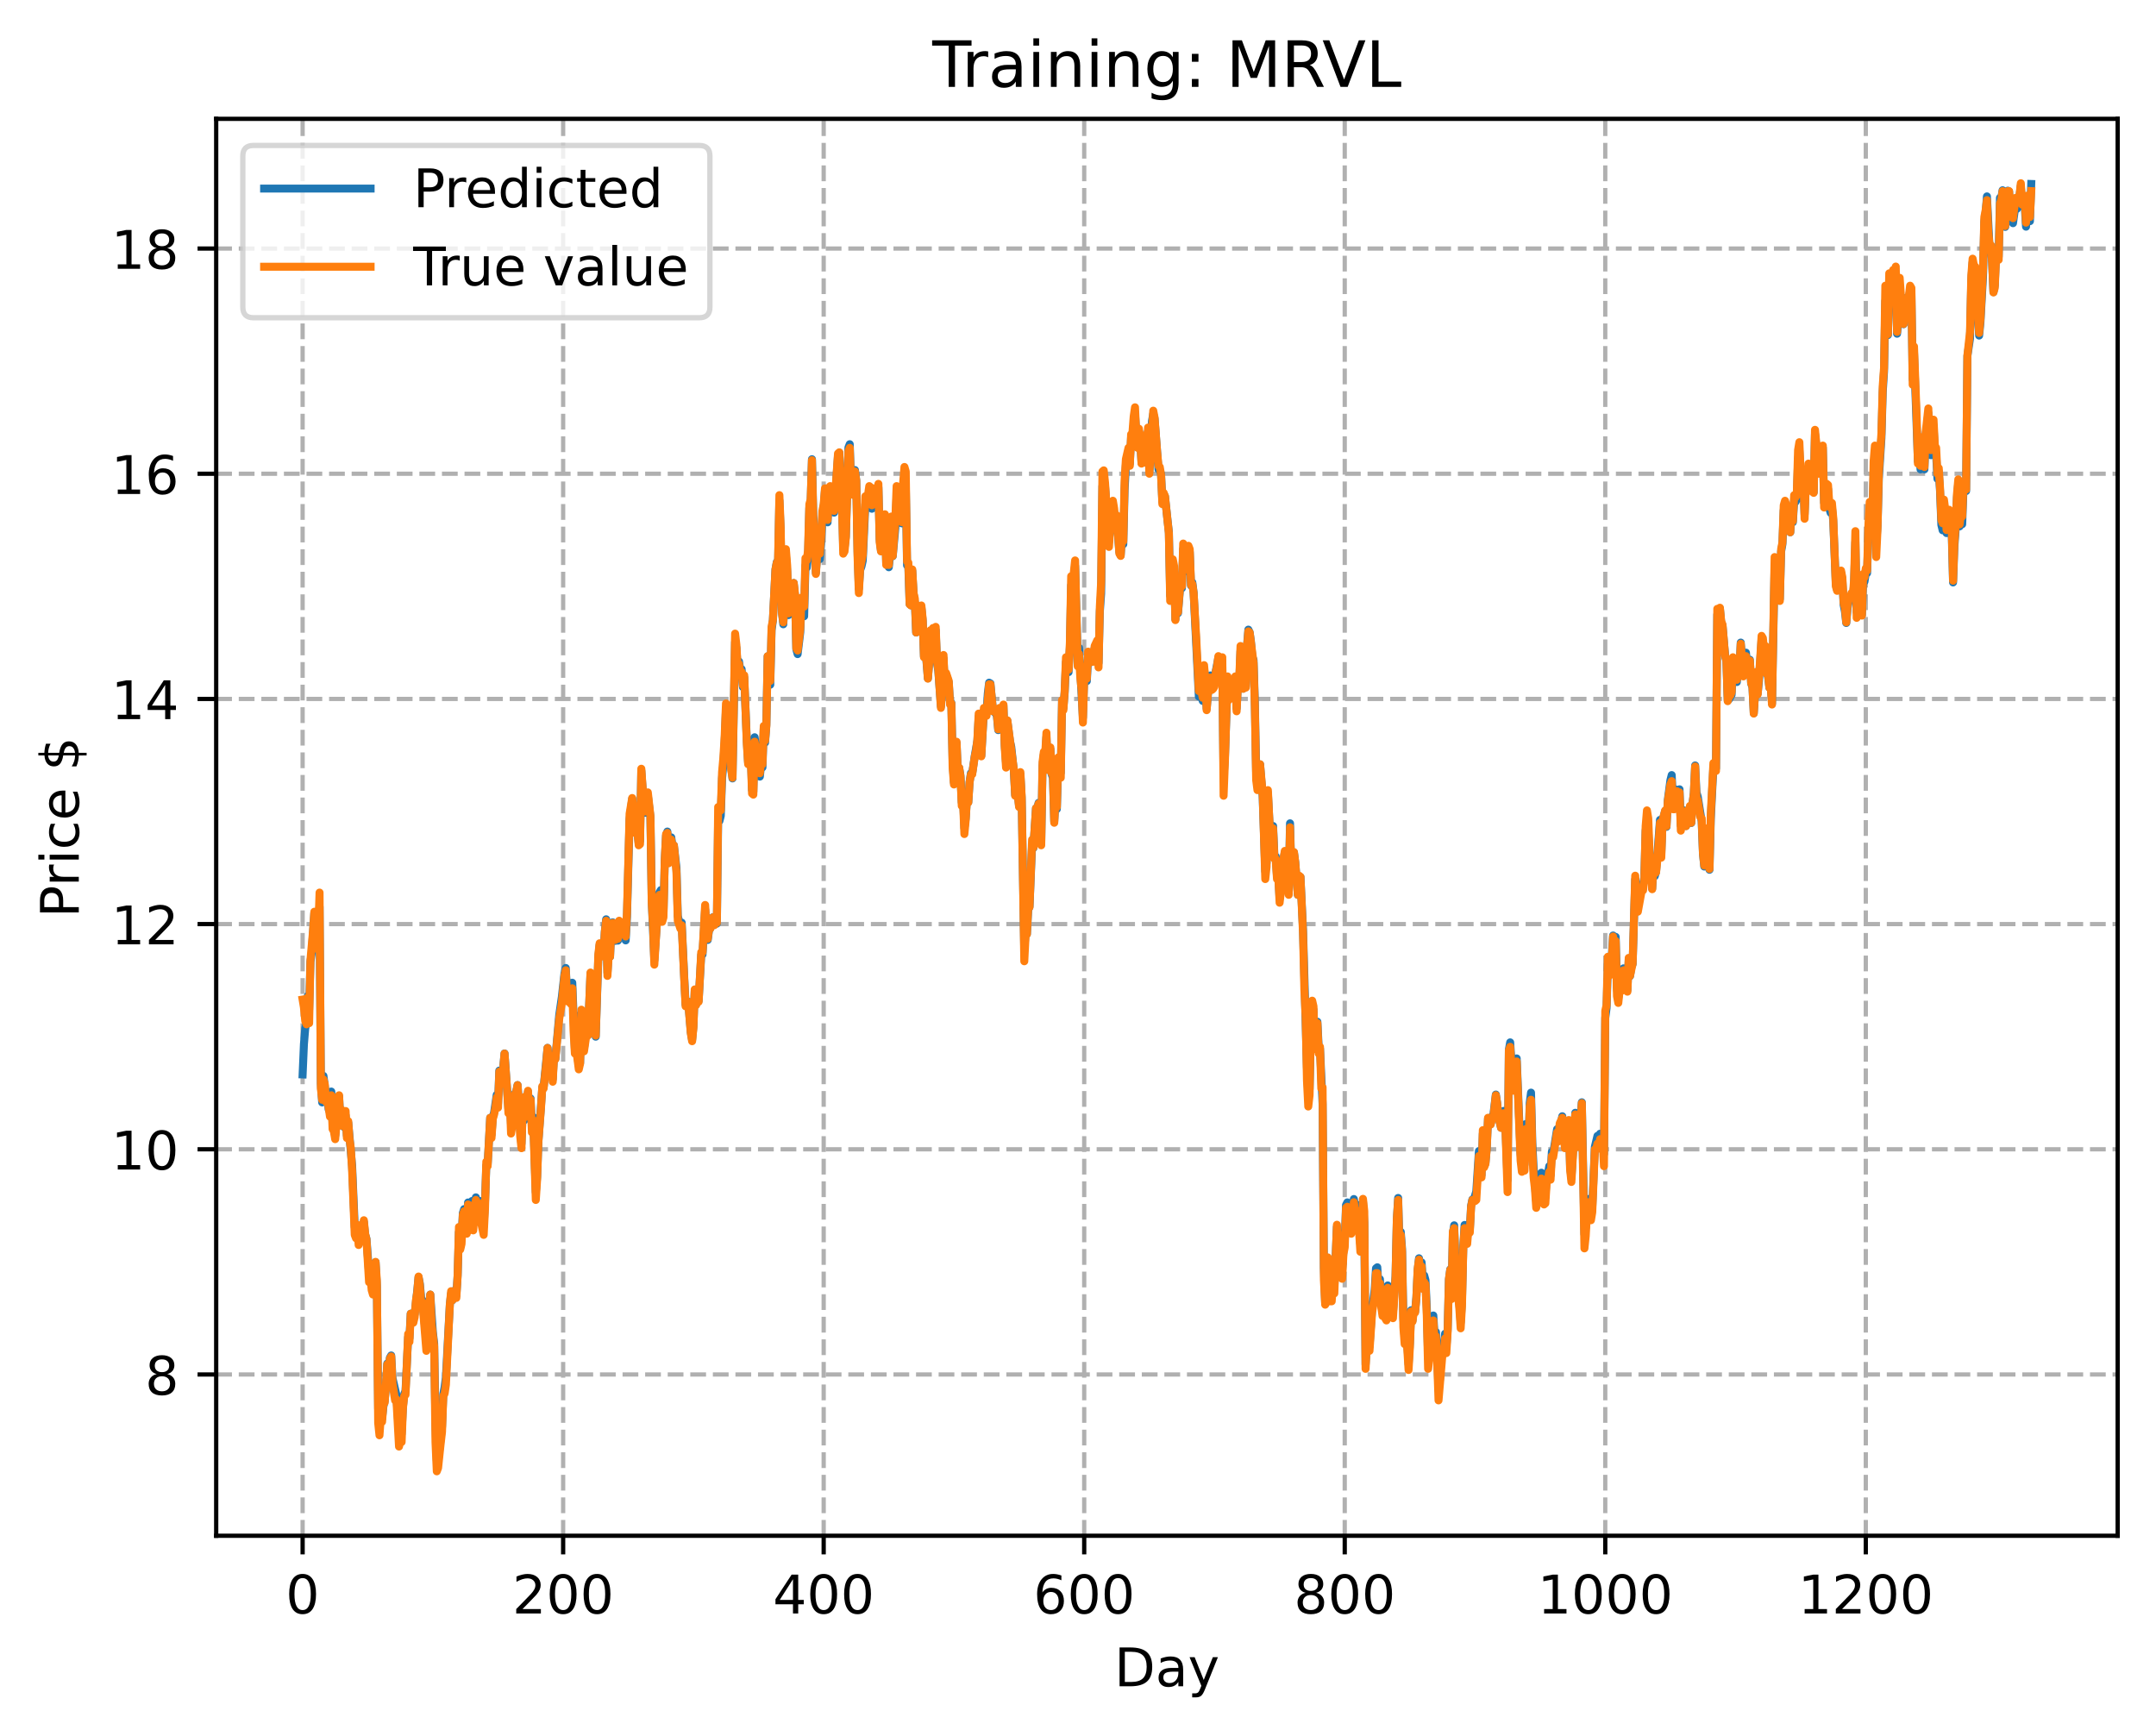 <?xml version="1.0" encoding="utf-8" standalone="no"?>
<!DOCTYPE svg PUBLIC "-//W3C//DTD SVG 1.1//EN"
  "http://www.w3.org/Graphics/SVG/1.1/DTD/svg11.dtd">
<!-- Created with matplotlib (https://matplotlib.org/) -->
<svg height="325.986pt" version="1.1" viewBox="0 0 404.923 325.986" width="404.923pt" xmlns="http://www.w3.org/2000/svg" xmlns:xlink="http://www.w3.org/1999/xlink">
 <defs>
  <style type="text/css">
*{stroke-linecap:butt;stroke-linejoin:round;}
  </style>
 </defs>
 <g id="figure_1">
  <g id="patch_1">
   <path d="M 0 325.986 
L 404.923 325.986 
L 404.923 0 
L 0 0 
z
" style="fill:#ffffff;"/>
  </g>
  <g id="axes_1">
   <g id="patch_2">
    <path d="M 40.603 288.43 
L 397.723 288.43 
L 397.723 22.318 
L 40.603 22.318 
z
" style="fill:#ffffff;"/>
   </g>
   <g id="matplotlib.axis_1">
    <g id="xtick_1">
     <g id="line2d_1">
      <path clip-path="url(#pe0bd4f8c88)" d="M 56.836 288.43 
L 56.836 22.318 
" style="fill:none;stroke:#b0b0b0;stroke-dasharray:2.96,1.28;stroke-dashoffset:0;stroke-width:0.8;"/>
     </g>
     <g id="line2d_2">
      <defs>
       <path d="M 0 0 
L 0 3.5 
" id="m44a53cf122" style="stroke:#000000;stroke-width:0.8;"/>
      </defs>
      <g>
       <use style="stroke:#000000;stroke-width:0.8;" x="56.836" xlink:href="#m44a53cf122" y="288.43"/>
      </g>
     </g>
     <g id="text_1">
      <!-- 0 -->
      <defs>
       <path d="M 31.781 66.406 
Q 24.172 66.406 20.328 58.906 
Q 16.5 51.422 16.5 36.375 
Q 16.5 21.391 20.328 13.891 
Q 24.172 6.391 31.781 6.391 
Q 39.453 6.391 43.281 13.891 
Q 47.125 21.391 47.125 36.375 
Q 47.125 51.422 43.281 58.906 
Q 39.453 66.406 31.781 66.406 
z
M 31.781 74.219 
Q 44.047 74.219 50.516 64.516 
Q 56.984 54.828 56.984 36.375 
Q 56.984 17.969 50.516 8.266 
Q 44.047 -1.422 31.781 -1.422 
Q 19.531 -1.422 13.062 8.266 
Q 6.594 17.969 6.594 36.375 
Q 6.594 54.828 13.062 64.516 
Q 19.531 74.219 31.781 74.219 
z
" id="DejaVuSans-48"/>
      </defs>
      <g transform="translate(53.655 303.029)scale(0.1 -0.1)">
       <use xlink:href="#DejaVuSans-48"/>
      </g>
     </g>
    </g>
    <g id="xtick_2">
     <g id="line2d_3">
      <path clip-path="url(#pe0bd4f8c88)" d="M 105.766 288.43 
L 105.766 22.318 
" style="fill:none;stroke:#b0b0b0;stroke-dasharray:2.96,1.28;stroke-dashoffset:0;stroke-width:0.8;"/>
     </g>
     <g id="line2d_4">
      <g>
       <use style="stroke:#000000;stroke-width:0.8;" x="105.766" xlink:href="#m44a53cf122" y="288.43"/>
      </g>
     </g>
     <g id="text_2">
      <!-- 200 -->
      <defs>
       <path d="M 19.188 8.297 
L 53.609 8.297 
L 53.609 0 
L 7.328 0 
L 7.328 8.297 
Q 12.938 14.109 22.625 23.891 
Q 32.328 33.688 34.812 36.531 
Q 39.547 41.844 41.422 45.531 
Q 43.312 49.219 43.312 52.781 
Q 43.312 58.594 39.234 62.25 
Q 35.156 65.922 28.609 65.922 
Q 23.969 65.922 18.812 64.312 
Q 13.672 62.703 7.812 59.422 
L 7.812 69.391 
Q 13.766 71.781 18.938 73 
Q 24.125 74.219 28.422 74.219 
Q 39.75 74.219 46.484 68.547 
Q 53.219 62.891 53.219 53.422 
Q 53.219 48.922 51.531 44.891 
Q 49.859 40.875 45.406 35.406 
Q 44.188 33.984 37.641 27.219 
Q 31.109 20.453 19.188 8.297 
z
" id="DejaVuSans-50"/>
      </defs>
      <g transform="translate(96.223 303.029)scale(0.1 -0.1)">
       <use xlink:href="#DejaVuSans-50"/>
       <use x="63.623" xlink:href="#DejaVuSans-48"/>
       <use x="127.246" xlink:href="#DejaVuSans-48"/>
      </g>
     </g>
    </g>
    <g id="xtick_3">
     <g id="line2d_5">
      <path clip-path="url(#pe0bd4f8c88)" d="M 154.697 288.43 
L 154.697 22.318 
" style="fill:none;stroke:#b0b0b0;stroke-dasharray:2.96,1.28;stroke-dashoffset:0;stroke-width:0.8;"/>
     </g>
     <g id="line2d_6">
      <g>
       <use style="stroke:#000000;stroke-width:0.8;" x="154.697" xlink:href="#m44a53cf122" y="288.43"/>
      </g>
     </g>
     <g id="text_3">
      <!-- 400 -->
      <defs>
       <path d="M 37.797 64.312 
L 12.891 25.391 
L 37.797 25.391 
z
M 35.203 72.906 
L 47.609 72.906 
L 47.609 25.391 
L 58.016 25.391 
L 58.016 17.188 
L 47.609 17.188 
L 47.609 0 
L 37.797 0 
L 37.797 17.188 
L 4.891 17.188 
L 4.891 26.703 
z
" id="DejaVuSans-52"/>
      </defs>
      <g transform="translate(145.153 303.029)scale(0.1 -0.1)">
       <use xlink:href="#DejaVuSans-52"/>
       <use x="63.623" xlink:href="#DejaVuSans-48"/>
       <use x="127.246" xlink:href="#DejaVuSans-48"/>
      </g>
     </g>
    </g>
    <g id="xtick_4">
     <g id="line2d_7">
      <path clip-path="url(#pe0bd4f8c88)" d="M 203.628 288.43 
L 203.628 22.318 
" style="fill:none;stroke:#b0b0b0;stroke-dasharray:2.96,1.28;stroke-dashoffset:0;stroke-width:0.8;"/>
     </g>
     <g id="line2d_8">
      <g>
       <use style="stroke:#000000;stroke-width:0.8;" x="203.628" xlink:href="#m44a53cf122" y="288.43"/>
      </g>
     </g>
     <g id="text_4">
      <!-- 600 -->
      <defs>
       <path d="M 33.016 40.375 
Q 26.375 40.375 22.484 35.828 
Q 18.609 31.297 18.609 23.391 
Q 18.609 15.531 22.484 10.953 
Q 26.375 6.391 33.016 6.391 
Q 39.656 6.391 43.531 10.953 
Q 47.406 15.531 47.406 23.391 
Q 47.406 31.297 43.531 35.828 
Q 39.656 40.375 33.016 40.375 
z
M 52.594 71.297 
L 52.594 62.312 
Q 48.875 64.062 45.094 64.984 
Q 41.312 65.922 37.594 65.922 
Q 27.828 65.922 22.672 59.328 
Q 17.531 52.734 16.797 39.406 
Q 19.672 43.656 24.016 45.922 
Q 28.375 48.188 33.594 48.188 
Q 44.578 48.188 50.953 41.516 
Q 57.328 34.859 57.328 23.391 
Q 57.328 12.156 50.688 5.359 
Q 44.047 -1.422 33.016 -1.422 
Q 20.359 -1.422 13.672 8.266 
Q 6.984 17.969 6.984 36.375 
Q 6.984 53.656 15.188 63.938 
Q 23.391 74.219 37.203 74.219 
Q 40.922 74.219 44.703 73.484 
Q 48.484 72.75 52.594 71.297 
z
" id="DejaVuSans-54"/>
      </defs>
      <g transform="translate(194.084 303.029)scale(0.1 -0.1)">
       <use xlink:href="#DejaVuSans-54"/>
       <use x="63.623" xlink:href="#DejaVuSans-48"/>
       <use x="127.246" xlink:href="#DejaVuSans-48"/>
      </g>
     </g>
    </g>
    <g id="xtick_5">
     <g id="line2d_9">
      <path clip-path="url(#pe0bd4f8c88)" d="M 252.558 288.43 
L 252.558 22.318 
" style="fill:none;stroke:#b0b0b0;stroke-dasharray:2.96,1.28;stroke-dashoffset:0;stroke-width:0.8;"/>
     </g>
     <g id="line2d_10">
      <g>
       <use style="stroke:#000000;stroke-width:0.8;" x="252.558" xlink:href="#m44a53cf122" y="288.43"/>
      </g>
     </g>
     <g id="text_5">
      <!-- 800 -->
      <defs>
       <path d="M 31.781 34.625 
Q 24.75 34.625 20.719 30.859 
Q 16.703 27.094 16.703 20.516 
Q 16.703 13.922 20.719 10.156 
Q 24.75 6.391 31.781 6.391 
Q 38.812 6.391 42.859 10.172 
Q 46.922 13.969 46.922 20.516 
Q 46.922 27.094 42.891 30.859 
Q 38.875 34.625 31.781 34.625 
z
M 21.922 38.812 
Q 15.578 40.375 12.031 44.719 
Q 8.5 49.078 8.5 55.328 
Q 8.5 64.062 14.719 69.141 
Q 20.953 74.219 31.781 74.219 
Q 42.672 74.219 48.875 69.141 
Q 55.078 64.062 55.078 55.328 
Q 55.078 49.078 51.531 44.719 
Q 48 40.375 41.703 38.812 
Q 48.828 37.156 52.797 32.312 
Q 56.781 27.484 56.781 20.516 
Q 56.781 9.906 50.312 4.234 
Q 43.844 -1.422 31.781 -1.422 
Q 19.734 -1.422 13.25 4.234 
Q 6.781 9.906 6.781 20.516 
Q 6.781 27.484 10.781 32.312 
Q 14.797 37.156 21.922 38.812 
z
M 18.312 54.391 
Q 18.312 48.734 21.844 45.562 
Q 25.391 42.391 31.781 42.391 
Q 38.141 42.391 41.719 45.562 
Q 45.312 48.734 45.312 54.391 
Q 45.312 60.062 41.719 63.234 
Q 38.141 66.406 31.781 66.406 
Q 25.391 66.406 21.844 63.234 
Q 18.312 60.062 18.312 54.391 
z
" id="DejaVuSans-56"/>
      </defs>
      <g transform="translate(243.015 303.029)scale(0.1 -0.1)">
       <use xlink:href="#DejaVuSans-56"/>
       <use x="63.623" xlink:href="#DejaVuSans-48"/>
       <use x="127.246" xlink:href="#DejaVuSans-48"/>
      </g>
     </g>
    </g>
    <g id="xtick_6">
     <g id="line2d_11">
      <path clip-path="url(#pe0bd4f8c88)" d="M 301.489 288.43 
L 301.489 22.318 
" style="fill:none;stroke:#b0b0b0;stroke-dasharray:2.96,1.28;stroke-dashoffset:0;stroke-width:0.8;"/>
     </g>
     <g id="line2d_12">
      <g>
       <use style="stroke:#000000;stroke-width:0.8;" x="301.489" xlink:href="#m44a53cf122" y="288.43"/>
      </g>
     </g>
     <g id="text_6">
      <!-- 1000 -->
      <defs>
       <path d="M 12.406 8.297 
L 28.516 8.297 
L 28.516 63.922 
L 10.984 60.406 
L 10.984 69.391 
L 28.422 72.906 
L 38.281 72.906 
L 38.281 8.297 
L 54.391 8.297 
L 54.391 0 
L 12.406 0 
z
" id="DejaVuSans-49"/>
      </defs>
      <g transform="translate(288.764 303.029)scale(0.1 -0.1)">
       <use xlink:href="#DejaVuSans-49"/>
       <use x="63.623" xlink:href="#DejaVuSans-48"/>
       <use x="127.246" xlink:href="#DejaVuSans-48"/>
       <use x="190.869" xlink:href="#DejaVuSans-48"/>
      </g>
     </g>
    </g>
    <g id="xtick_7">
     <g id="line2d_13">
      <path clip-path="url(#pe0bd4f8c88)" d="M 350.419 288.43 
L 350.419 22.318 
" style="fill:none;stroke:#b0b0b0;stroke-dasharray:2.96,1.28;stroke-dashoffset:0;stroke-width:0.8;"/>
     </g>
     <g id="line2d_14">
      <g>
       <use style="stroke:#000000;stroke-width:0.8;" x="350.419" xlink:href="#m44a53cf122" y="288.43"/>
      </g>
     </g>
     <g id="text_7">
      <!-- 1200 -->
      <g transform="translate(337.694 303.029)scale(0.1 -0.1)">
       <use xlink:href="#DejaVuSans-49"/>
       <use x="63.623" xlink:href="#DejaVuSans-50"/>
       <use x="127.246" xlink:href="#DejaVuSans-48"/>
       <use x="190.869" xlink:href="#DejaVuSans-48"/>
      </g>
     </g>
    </g>
    <g id="text_8">
     <!-- Day -->
     <defs>
      <path d="M 19.672 64.797 
L 19.672 8.109 
L 31.594 8.109 
Q 46.688 8.109 53.688 14.938 
Q 60.688 21.781 60.688 36.531 
Q 60.688 51.172 53.688 57.984 
Q 46.688 64.797 31.594 64.797 
z
M 9.812 72.906 
L 30.078 72.906 
Q 51.266 72.906 61.172 64.094 
Q 71.094 55.281 71.094 36.531 
Q 71.094 17.672 61.125 8.828 
Q 51.172 0 30.078 0 
L 9.812 0 
z
" id="DejaVuSans-68"/>
      <path d="M 34.281 27.484 
Q 23.391 27.484 19.188 25 
Q 14.984 22.516 14.984 16.5 
Q 14.984 11.719 18.141 8.906 
Q 21.297 6.109 26.703 6.109 
Q 34.188 6.109 38.703 11.406 
Q 43.219 16.703 43.219 25.484 
L 43.219 27.484 
z
M 52.203 31.203 
L 52.203 0 
L 43.219 0 
L 43.219 8.297 
Q 40.141 3.328 35.547 0.953 
Q 30.953 -1.422 24.312 -1.422 
Q 15.922 -1.422 10.953 3.297 
Q 6 8.016 6 15.922 
Q 6 25.141 12.172 29.828 
Q 18.359 34.516 30.609 34.516 
L 43.219 34.516 
L 43.219 35.406 
Q 43.219 41.609 39.141 45 
Q 35.062 48.391 27.688 48.391 
Q 23 48.391 18.547 47.266 
Q 14.109 46.141 10.016 43.891 
L 10.016 52.203 
Q 14.938 54.109 19.578 55.047 
Q 24.219 56 28.609 56 
Q 40.484 56 46.344 49.844 
Q 52.203 43.703 52.203 31.203 
z
" id="DejaVuSans-97"/>
      <path d="M 32.172 -5.078 
Q 28.375 -14.844 24.75 -17.812 
Q 21.141 -20.797 15.094 -20.797 
L 7.906 -20.797 
L 7.906 -13.281 
L 13.188 -13.281 
Q 16.891 -13.281 18.938 -11.516 
Q 21 -9.766 23.484 -3.219 
L 25.094 0.875 
L 2.984 54.688 
L 12.5 54.688 
L 29.594 11.922 
L 46.688 54.688 
L 56.203 54.688 
z
" id="DejaVuSans-121"/>
     </defs>
     <g transform="translate(209.29 316.707)scale(0.1 -0.1)">
      <use xlink:href="#DejaVuSans-68"/>
      <use x="77.002" xlink:href="#DejaVuSans-97"/>
      <use x="138.281" xlink:href="#DejaVuSans-121"/>
     </g>
    </g>
   </g>
   <g id="matplotlib.axis_2">
    <g id="ytick_1">
     <g id="line2d_15">
      <path clip-path="url(#pe0bd4f8c88)" d="M 40.603 258.148 
L 397.723 258.148 
" style="fill:none;stroke:#b0b0b0;stroke-dasharray:2.96,1.28;stroke-dashoffset:0;stroke-width:0.8;"/>
     </g>
     <g id="line2d_16">
      <defs>
       <path d="M 0 0 
L -3.5 0 
" id="m80b4e0aa46" style="stroke:#000000;stroke-width:0.8;"/>
      </defs>
      <g>
       <use style="stroke:#000000;stroke-width:0.8;" x="40.603" xlink:href="#m80b4e0aa46" y="258.148"/>
      </g>
     </g>
     <g id="text_9">
      <!-- 8 -->
      <g transform="translate(27.241 261.947)scale(0.1 -0.1)">
       <use xlink:href="#DejaVuSans-56"/>
      </g>
     </g>
    </g>
    <g id="ytick_2">
     <g id="line2d_17">
      <path clip-path="url(#pe0bd4f8c88)" d="M 40.603 215.854 
L 397.723 215.854 
" style="fill:none;stroke:#b0b0b0;stroke-dasharray:2.96,1.28;stroke-dashoffset:0;stroke-width:0.8;"/>
     </g>
     <g id="line2d_18">
      <g>
       <use style="stroke:#000000;stroke-width:0.8;" x="40.603" xlink:href="#m80b4e0aa46" y="215.854"/>
      </g>
     </g>
     <g id="text_10">
      <!-- 10 -->
      <g transform="translate(20.878 219.653)scale(0.1 -0.1)">
       <use xlink:href="#DejaVuSans-49"/>
       <use x="63.623" xlink:href="#DejaVuSans-48"/>
      </g>
     </g>
    </g>
    <g id="ytick_3">
     <g id="line2d_19">
      <path clip-path="url(#pe0bd4f8c88)" d="M 40.603 173.56 
L 397.723 173.56 
" style="fill:none;stroke:#b0b0b0;stroke-dasharray:2.96,1.28;stroke-dashoffset:0;stroke-width:0.8;"/>
     </g>
     <g id="line2d_20">
      <g>
       <use style="stroke:#000000;stroke-width:0.8;" x="40.603" xlink:href="#m80b4e0aa46" y="173.56"/>
      </g>
     </g>
     <g id="text_11">
      <!-- 12 -->
      <g transform="translate(20.878 177.36)scale(0.1 -0.1)">
       <use xlink:href="#DejaVuSans-49"/>
       <use x="63.623" xlink:href="#DejaVuSans-50"/>
      </g>
     </g>
    </g>
    <g id="ytick_4">
     <g id="line2d_21">
      <path clip-path="url(#pe0bd4f8c88)" d="M 40.603 131.267 
L 397.723 131.267 
" style="fill:none;stroke:#b0b0b0;stroke-dasharray:2.96,1.28;stroke-dashoffset:0;stroke-width:0.8;"/>
     </g>
     <g id="line2d_22">
      <g>
       <use style="stroke:#000000;stroke-width:0.8;" x="40.603" xlink:href="#m80b4e0aa46" y="131.267"/>
      </g>
     </g>
     <g id="text_12">
      <!-- 14 -->
      <g transform="translate(20.878 135.066)scale(0.1 -0.1)">
       <use xlink:href="#DejaVuSans-49"/>
       <use x="63.623" xlink:href="#DejaVuSans-52"/>
      </g>
     </g>
    </g>
    <g id="ytick_5">
     <g id="line2d_23">
      <path clip-path="url(#pe0bd4f8c88)" d="M 40.603 88.973 
L 397.723 88.973 
" style="fill:none;stroke:#b0b0b0;stroke-dasharray:2.96,1.28;stroke-dashoffset:0;stroke-width:0.8;"/>
     </g>
     <g id="line2d_24">
      <g>
       <use style="stroke:#000000;stroke-width:0.8;" x="40.603" xlink:href="#m80b4e0aa46" y="88.973"/>
      </g>
     </g>
     <g id="text_13">
      <!-- 16 -->
      <g transform="translate(20.878 92.772)scale(0.1 -0.1)">
       <use xlink:href="#DejaVuSans-49"/>
       <use x="63.623" xlink:href="#DejaVuSans-54"/>
      </g>
     </g>
    </g>
    <g id="ytick_6">
     <g id="line2d_25">
      <path clip-path="url(#pe0bd4f8c88)" d="M 40.603 46.679 
L 397.723 46.679 
" style="fill:none;stroke:#b0b0b0;stroke-dasharray:2.96,1.28;stroke-dashoffset:0;stroke-width:0.8;"/>
     </g>
     <g id="line2d_26">
      <g>
       <use style="stroke:#000000;stroke-width:0.8;" x="40.603" xlink:href="#m80b4e0aa46" y="46.679"/>
      </g>
     </g>
     <g id="text_14">
      <!-- 18 -->
      <g transform="translate(20.878 50.479)scale(0.1 -0.1)">
       <use xlink:href="#DejaVuSans-49"/>
       <use x="63.623" xlink:href="#DejaVuSans-56"/>
      </g>
     </g>
    </g>
    <g id="text_15">
     <!-- Price $ -->
     <defs>
      <path d="M 19.672 64.797 
L 19.672 37.406 
L 32.078 37.406 
Q 38.969 37.406 42.719 40.969 
Q 46.484 44.531 46.484 51.125 
Q 46.484 57.672 42.719 61.234 
Q 38.969 64.797 32.078 64.797 
z
M 9.812 72.906 
L 32.078 72.906 
Q 44.344 72.906 50.609 67.359 
Q 56.891 61.812 56.891 51.125 
Q 56.891 40.328 50.609 34.812 
Q 44.344 29.297 32.078 29.297 
L 19.672 29.297 
L 19.672 0 
L 9.812 0 
z
" id="DejaVuSans-80"/>
      <path d="M 41.109 46.297 
Q 39.594 47.172 37.812 47.578 
Q 36.031 48 33.891 48 
Q 26.266 48 22.188 43.047 
Q 18.109 38.094 18.109 28.812 
L 18.109 0 
L 9.078 0 
L 9.078 54.688 
L 18.109 54.688 
L 18.109 46.188 
Q 20.953 51.172 25.484 53.578 
Q 30.031 56 36.531 56 
Q 37.453 56 38.578 55.875 
Q 39.703 55.766 41.062 55.516 
z
" id="DejaVuSans-114"/>
      <path d="M 9.422 54.688 
L 18.406 54.688 
L 18.406 0 
L 9.422 0 
z
M 9.422 75.984 
L 18.406 75.984 
L 18.406 64.594 
L 9.422 64.594 
z
" id="DejaVuSans-105"/>
      <path d="M 48.781 52.594 
L 48.781 44.188 
Q 44.969 46.297 41.141 47.344 
Q 37.312 48.391 33.406 48.391 
Q 24.656 48.391 19.812 42.844 
Q 14.984 37.312 14.984 27.297 
Q 14.984 17.281 19.812 11.734 
Q 24.656 6.203 33.406 6.203 
Q 37.312 6.203 41.141 7.25 
Q 44.969 8.297 48.781 10.406 
L 48.781 2.094 
Q 45.016 0.344 40.984 -0.531 
Q 36.969 -1.422 32.422 -1.422 
Q 20.062 -1.422 12.781 6.344 
Q 5.516 14.109 5.516 27.297 
Q 5.516 40.672 12.859 48.328 
Q 20.219 56 33.016 56 
Q 37.156 56 41.109 55.141 
Q 45.062 54.297 48.781 52.594 
z
" id="DejaVuSans-99"/>
      <path d="M 56.203 29.594 
L 56.203 25.203 
L 14.891 25.203 
Q 15.484 15.922 20.484 11.062 
Q 25.484 6.203 34.422 6.203 
Q 39.594 6.203 44.453 7.469 
Q 49.312 8.734 54.109 11.281 
L 54.109 2.781 
Q 49.266 0.734 44.188 -0.344 
Q 39.109 -1.422 33.891 -1.422 
Q 20.797 -1.422 13.156 6.188 
Q 5.516 13.812 5.516 26.812 
Q 5.516 40.234 12.766 48.109 
Q 20.016 56 32.328 56 
Q 43.359 56 49.781 48.891 
Q 56.203 41.797 56.203 29.594 
z
M 47.219 32.234 
Q 47.125 39.594 43.094 43.984 
Q 39.062 48.391 32.422 48.391 
Q 24.906 48.391 20.391 44.141 
Q 15.875 39.891 15.188 32.172 
z
" id="DejaVuSans-101"/>
      <path id="DejaVuSans-32"/>
      <path d="M 33.797 -14.703 
L 28.906 -14.703 
L 28.859 0 
Q 23.734 0.094 18.609 1.188 
Q 13.484 2.297 8.297 4.5 
L 8.297 13.281 
Q 13.281 10.156 18.375 8.562 
Q 23.484 6.984 28.906 6.938 
L 28.906 29.203 
Q 18.109 30.953 13.203 35.156 
Q 8.297 39.359 8.297 46.688 
Q 8.297 54.641 13.625 59.219 
Q 18.953 63.812 28.906 64.5 
L 28.906 75.984 
L 33.797 75.984 
L 33.797 64.656 
Q 38.328 64.453 42.578 63.688 
Q 46.828 62.938 50.875 61.625 
L 50.875 53.078 
Q 46.828 55.125 42.547 56.25 
Q 38.281 57.375 33.797 57.562 
L 33.797 36.719 
Q 44.875 35.016 50.094 30.609 
Q 55.328 26.219 55.328 18.609 
Q 55.328 10.359 49.781 5.594 
Q 44.234 0.828 33.797 0.094 
z
M 28.906 37.594 
L 28.906 57.625 
Q 23.25 56.984 20.266 54.391 
Q 17.281 51.812 17.281 47.516 
Q 17.281 43.312 20.031 40.969 
Q 22.797 38.625 28.906 37.594 
z
M 33.797 28.219 
L 33.797 7.078 
Q 39.984 7.906 43.141 10.594 
Q 46.297 13.281 46.297 17.672 
Q 46.297 21.969 43.281 24.5 
Q 40.281 27.047 33.797 28.219 
z
" id="DejaVuSans-36"/>
     </defs>
     <g transform="translate(14.798 172.342)rotate(-90)scale(0.1 -0.1)">
      <use xlink:href="#DejaVuSans-80"/>
      <use x="58.553" xlink:href="#DejaVuSans-114"/>
      <use x="99.666" xlink:href="#DejaVuSans-105"/>
      <use x="127.449" xlink:href="#DejaVuSans-99"/>
      <use x="182.43" xlink:href="#DejaVuSans-101"/>
      <use x="243.953" xlink:href="#DejaVuSans-32"/>
      <use x="275.74" xlink:href="#DejaVuSans-36"/>
     </g>
    </g>
   </g>
   <g id="line2d_27">
    <path clip-path="url(#pe0bd4f8c88)" d="M 56.836 201.793 
L 57.081 196.118 
L 57.325 193.141 
L 57.57 192.06 
L 57.814 187.025 
L 58.059 189.624 
L 58.304 180.629 
L 58.548 178.964 
L 59.038 171.449 
L 59.282 173.764 
L 59.527 178.062 
L 60.016 170.317 
L 60.261 203.471 
L 60.506 207.049 
L 60.75 202.064 
L 60.995 203.913 
L 61.24 206.936 
L 61.484 206.19 
L 61.729 208.383 
L 61.974 208.84 
L 62.218 205.008 
L 62.463 210.88 
L 62.952 213.252 
L 63.686 205.947 
L 63.931 210.471 
L 64.175 208.671 
L 64.665 211.719 
L 64.909 209.505 
L 65.154 213.274 
L 65.399 210.861 
L 66.133 218.942 
L 66.622 230.452 
L 66.867 231.469 
L 67.111 230.687 
L 67.356 233.1 
L 67.601 232.368 
L 67.845 231.226 
L 68.09 232.411 
L 68.335 229.505 
L 68.579 231.876 
L 68.824 232.648 
L 69.313 239.051 
L 69.558 239.161 
L 69.802 241.446 
L 70.047 242.063 
L 70.292 237.589 
L 70.536 237.043 
L 70.781 241.548 
L 71.026 264.519 
L 71.27 268.41 
L 71.515 265.449 
L 71.76 266.391 
L 72.004 264.153 
L 72.249 263.069 
L 72.494 260.251 
L 72.738 256.086 
L 72.983 257.752 
L 73.228 255.005 
L 73.472 254.575 
L 73.717 258.841 
L 74.451 261.986 
L 74.94 269.197 
L 75.185 268.684 
L 75.429 269.279 
L 75.674 264.281 
L 75.919 261.845 
L 76.163 261.222 
L 76.653 251.161 
L 76.897 251.323 
L 77.142 246.727 
L 77.387 247.32 
L 77.631 247.491 
L 77.876 246.826 
L 78.365 242.378 
L 78.61 239.882 
L 78.855 241.088 
L 79.099 243.859 
L 79.344 244.257 
L 80.078 251.786 
L 80.323 250.641 
L 80.567 245.285 
L 80.812 243.145 
L 81.301 250.249 
L 81.546 252.339 
L 81.79 267.241 
L 82.035 274.284 
L 82.28 274.429 
L 82.769 270.17 
L 83.014 267.931 
L 83.258 261.781 
L 83.503 260.546 
L 83.748 258.646 
L 84.482 245.072 
L 84.726 242.959 
L 84.971 244.208 
L 85.216 242.458 
L 85.46 243.313 
L 85.705 243.312 
L 85.95 239.53 
L 86.194 231.428 
L 86.439 234.232 
L 86.684 232.637 
L 86.928 227.818 
L 87.173 227.082 
L 87.417 230.283 
L 87.662 230.363 
L 87.907 225.844 
L 88.151 229.633 
L 88.396 226.315 
L 88.641 225.569 
L 88.885 230.026 
L 89.375 224.878 
L 89.864 227.959 
L 90.109 225.558 
L 90.353 228.32 
L 90.843 230.315 
L 91.087 225.823 
L 91.332 218.909 
L 91.577 218.837 
L 92.066 209.944 
L 92.311 213.113 
L 92.555 209.817 
L 92.8 208.94 
L 93.289 205.618 
L 93.534 207.288 
L 93.778 201.068 
L 94.023 201.177 
L 94.268 203.091 
L 94.757 197.855 
L 95.491 208.267 
L 95.736 205.729 
L 95.98 211.139 
L 96.225 210.354 
L 96.47 209.038 
L 96.714 205.388 
L 96.959 204.985 
L 97.204 203.79 
L 97.448 207.009 
L 97.693 212.044 
L 97.938 214.788 
L 98.182 208.184 
L 98.427 210.433 
L 98.672 206.577 
L 98.916 207.457 
L 99.161 205.05 
L 99.405 208.698 
L 99.65 206.313 
L 99.895 211.622 
L 100.139 209.773 
L 100.629 223.904 
L 100.873 221.015 
L 101.118 214.4 
L 101.852 204.26 
L 102.097 204.231 
L 102.831 196.805 
L 103.075 199.414 
L 103.32 200.433 
L 103.565 198.513 
L 103.809 202.665 
L 104.054 198.256 
L 104.299 198.848 
L 105.032 190.595 
L 105.522 187.23 
L 106.011 182.823 
L 106.256 181.8 
L 106.5 186.458 
L 106.745 187.423 
L 106.99 186.679 
L 107.234 187.77 
L 107.479 184.568 
L 107.968 197.015 
L 108.213 196.434 
L 108.702 200.092 
L 108.947 199.625 
L 109.192 190.281 
L 109.436 192.061 
L 109.681 197.042 
L 109.926 194.825 
L 110.17 193.663 
L 110.415 194.387 
L 110.904 182.854 
L 111.149 189.625 
L 111.393 191.342 
L 111.638 190.809 
L 111.883 194.704 
L 112.372 179.865 
L 112.617 177.43 
L 112.861 179.549 
L 113.106 178.152 
L 113.351 179.319 
L 113.595 174.95 
L 113.84 172.656 
L 114.085 182.657 
L 114.329 178.698 
L 114.574 179.672 
L 114.819 173.967 
L 115.063 173.227 
L 115.308 174.195 
L 115.553 176.703 
L 115.797 173.53 
L 116.042 176.664 
L 116.287 173.033 
L 116.531 174.668 
L 116.776 173.34 
L 117.02 173.952 
L 117.51 176.618 
L 117.754 172.125 
L 118.244 153.938 
L 118.733 150.022 
L 118.978 152.33 
L 119.222 156.229 
L 119.467 155.116 
L 119.712 156.071 
L 119.956 158.407 
L 120.201 157.928 
L 120.446 144.747 
L 120.935 151.621 
L 121.18 152.647 
L 121.424 149.271 
L 121.669 149.415 
L 122.158 153.446 
L 122.403 169.149 
L 122.892 180.33 
L 123.381 173.22 
L 123.626 171.315 
L 123.871 167.602 
L 124.115 167.168 
L 124.36 171.878 
L 124.605 171.72 
L 124.849 161.616 
L 125.094 156.95 
L 125.339 156.178 
L 125.583 161.543 
L 126.073 157.271 
L 126.317 159.035 
L 126.562 158.771 
L 127.051 163.009 
L 127.296 172.006 
L 127.785 174.066 
L 128.03 173.283 
L 128.519 183.816 
L 128.764 188.669 
L 129.253 188.127 
L 129.742 193.822 
L 129.987 195.291 
L 130.232 192.723 
L 130.476 186.167 
L 130.721 188.687 
L 130.966 185.887 
L 131.21 187.94 
L 131.7 179.358 
L 131.944 179.271 
L 132.434 170.84 
L 132.678 174.574 
L 132.923 176.533 
L 133.168 174.662 
L 133.412 174.362 
L 133.657 173.582 
L 133.902 172.262 
L 134.146 173.625 
L 134.391 173.289 
L 134.636 173.473 
L 134.88 153.69 
L 135.125 154.182 
L 135.369 153.216 
L 135.614 146.201 
L 135.859 143.578 
L 136.103 139.358 
L 136.348 133.069 
L 136.593 138.251 
L 136.837 134.336 
L 137.082 135.869 
L 137.327 144.116 
L 137.571 146.196 
L 138.061 120.608 
L 138.305 121.69 
L 138.55 125.716 
L 138.795 124.234 
L 139.039 125.9 
L 139.284 125.675 
L 139.529 129.045 
L 139.773 127.25 
L 140.263 139.093 
L 140.507 143.182 
L 140.996 141.286 
L 141.241 148.334 
L 141.486 148.679 
L 141.73 138.465 
L 141.975 140.412 
L 142.22 143.526 
L 142.464 143.735 
L 142.709 145.853 
L 142.954 143.55 
L 143.198 144.128 
L 143.443 136.734 
L 143.688 139.483 
L 143.932 136.113 
L 144.177 123.268 
L 144.422 127.784 
L 144.666 128.595 
L 144.911 118.357 
L 145.156 116.585 
L 145.645 106.931 
L 145.89 105.561 
L 146.134 105.762 
L 146.379 94.048 
L 146.624 99.918 
L 146.868 115.023 
L 147.113 117.247 
L 147.357 113.342 
L 147.602 104.347 
L 147.847 107.366 
L 148.091 115.52 
L 148.581 112.343 
L 148.825 113.935 
L 149.07 109.502 
L 149.315 111.849 
L 149.559 121.961 
L 149.804 122.85 
L 150.293 118.807 
L 150.538 112.824 
L 151.027 115.737 
L 151.272 106.229 
L 151.517 106.607 
L 151.761 104.537 
L 152.006 95.412 
L 152.251 94.529 
L 152.495 86.249 
L 152.74 96.7 
L 152.984 100.71 
L 153.229 107.565 
L 153.474 104.257 
L 153.718 103.613 
L 153.963 105.018 
L 154.208 102.225 
L 154.452 97.065 
L 154.697 95.343 
L 154.942 92.104 
L 155.186 91.768 
L 155.431 98.102 
L 155.676 92.553 
L 155.92 91.63 
L 156.165 95.324 
L 156.41 93.293 
L 156.654 96.278 
L 157.388 85.593 
L 157.633 85.045 
L 157.878 90.857 
L 158.122 93.432 
L 158.367 103.027 
L 158.612 102.864 
L 158.856 100.773 
L 159.345 84.059 
L 159.59 83.429 
L 159.835 90.755 
L 160.079 89.501 
L 160.324 92.738 
L 160.569 88.28 
L 160.813 90.233 
L 161.058 103.497 
L 161.303 110.536 
L 161.547 107.065 
L 161.792 106.391 
L 162.037 105.298 
L 162.526 94.68 
L 162.771 94.558 
L 163.015 93.982 
L 163.26 92.013 
L 163.505 92.009 
L 163.749 95.551 
L 163.994 92.58 
L 164.239 92.792 
L 164.483 93.578 
L 164.728 93.754 
L 164.972 91.571 
L 165.217 101.315 
L 165.462 103.418 
L 165.951 100.582 
L 166.196 97.579 
L 166.44 105.712 
L 166.685 103.807 
L 166.93 106.534 
L 167.174 104.117 
L 167.419 98.716 
L 167.664 104.466 
L 168.153 99.163 
L 168.398 93.456 
L 168.642 95.631 
L 168.887 95.539 
L 169.132 95.086 
L 169.376 98.291 
L 169.621 91.853 
L 169.866 89.822 
L 170.11 90.959 
L 170.355 106.176 
L 170.6 106.469 
L 170.844 113.452 
L 171.089 113.675 
L 171.333 107.239 
L 171.578 111.478 
L 171.823 113.164 
L 172.067 118.795 
L 172.312 113.734 
L 172.557 114.793 
L 172.801 116.617 
L 173.046 114.076 
L 173.291 116.569 
L 173.535 123.267 
L 173.78 121.561 
L 174.269 127.402 
L 174.514 124.382 
L 174.759 118.688 
L 175.003 119.987 
L 175.248 118.09 
L 175.493 120.107 
L 175.737 118.377 
L 175.982 124.494 
L 176.227 125.994 
L 176.716 132.63 
L 177.205 123.656 
L 177.45 128.987 
L 177.694 126.696 
L 178.184 128.147 
L 178.428 132.112 
L 178.673 132.03 
L 178.918 142.849 
L 179.162 146.921 
L 179.652 139.57 
L 179.896 145.339 
L 180.141 144.21 
L 180.386 145.641 
L 180.63 150.664 
L 180.875 149.801 
L 181.12 155.493 
L 181.364 153.723 
L 181.609 150.032 
L 181.854 150.672 
L 182.098 146.904 
L 182.343 145.217 
L 182.588 145.272 
L 183.077 141.945 
L 183.566 139.116 
L 183.811 134.625 
L 184.055 141.329 
L 184.3 141.922 
L 184.789 133.5 
L 185.034 133.259 
L 185.279 133.986 
L 185.523 130.221 
L 185.768 128.217 
L 186.013 128.354 
L 186.502 133.472 
L 186.747 133.757 
L 186.991 133.851 
L 187.236 134.521 
L 187.481 137.124 
L 187.725 133.245 
L 187.97 134.245 
L 188.459 132.558 
L 188.704 139.882 
L 188.948 143.219 
L 189.193 135.386 
L 189.682 139.204 
L 189.927 140.268 
L 190.416 144.827 
L 190.661 149.313 
L 190.906 148.49 
L 191.15 149.092 
L 191.395 151.351 
L 191.64 145.452 
L 191.884 149.834 
L 192.374 178.482 
L 192.618 174.985 
L 192.863 175.418 
L 193.108 170.849 
L 193.352 170.342 
L 193.842 158.544 
L 194.086 159.274 
L 194.575 151.811 
L 194.82 151.745 
L 195.065 150.785 
L 195.309 152.728 
L 195.554 158.336 
L 195.799 143.892 
L 196.043 141.723 
L 196.288 142.43 
L 196.533 138.483 
L 196.777 144.583 
L 197.022 144.25 
L 197.267 140.715 
L 197.511 145.385 
L 197.756 146.107 
L 198.001 154.267 
L 198.245 150.158 
L 198.49 151.952 
L 198.735 143.386 
L 198.979 144.865 
L 199.224 145.105 
L 199.469 131.755 
L 199.713 133.011 
L 199.958 130.053 
L 200.203 124.388 
L 200.692 126.243 
L 200.936 121.601 
L 201.181 109.916 
L 201.426 111.082 
L 201.915 106.309 
L 202.404 123.598 
L 202.649 121.655 
L 203.383 134.778 
L 203.628 127.048 
L 204.117 127.925 
L 204.362 123.424 
L 204.606 124.495 
L 204.851 124.38 
L 205.096 123.639 
L 205.34 124.172 
L 205.585 121.704 
L 206.074 120.773 
L 206.319 124.481 
L 206.563 114.83 
L 206.808 111.493 
L 207.053 91.307 
L 207.297 90.605 
L 207.542 91.316 
L 208.276 101.631 
L 208.765 96.109 
L 209.01 94.789 
L 209.255 96.263 
L 209.499 99.548 
L 209.744 97.765 
L 210.233 103.685 
L 210.478 104.298 
L 210.723 100.545 
L 210.967 102.215 
L 211.212 92.017 
L 211.457 87.339 
L 211.946 84.652 
L 212.191 87.081 
L 212.435 82.221 
L 212.68 82.145 
L 213.169 77.547 
L 213.414 81.904 
L 213.658 84.035 
L 213.903 80.942 
L 214.148 82.664 
L 214.392 86.928 
L 214.637 85.702 
L 214.882 82.65 
L 215.126 86.824 
L 215.371 86.204 
L 215.616 81.027 
L 215.86 88.558 
L 216.105 85.094 
L 216.35 79.092 
L 216.594 77.746 
L 216.839 78.599 
L 217.573 88.153 
L 217.818 88.303 
L 218.062 89.05 
L 218.307 94.225 
L 218.551 92.84 
L 218.796 93.223 
L 219.285 97.788 
L 219.53 99.948 
L 219.775 111.853 
L 220.019 111.073 
L 220.264 106.235 
L 220.509 107.11 
L 220.753 116.306 
L 220.998 111.265 
L 221.243 115.168 
L 221.732 109.231 
L 221.977 110.471 
L 222.221 103.132 
L 222.466 105.198 
L 222.711 105.403 
L 222.955 107.268 
L 223.2 102.891 
L 223.445 103.671 
L 223.689 109.969 
L 223.934 109.39 
L 224.179 111.332 
L 225.157 130.826 
L 225.402 130.113 
L 225.891 131.645 
L 226.136 125.539 
L 226.38 127.854 
L 226.625 133.067 
L 226.87 130.398 
L 227.114 129.11 
L 227.359 126.855 
L 227.604 129.082 
L 227.848 128.946 
L 228.093 128.418 
L 228.338 126.054 
L 228.827 123.524 
L 229.072 127.622 
L 229.316 127.665 
L 229.561 124.244 
L 229.806 146.005 
L 230.05 142.398 
L 230.539 128.193 
L 230.784 130.925 
L 231.029 128.917 
L 231.273 130.336 
L 231.518 128.456 
L 231.763 128.458 
L 232.007 127.341 
L 232.252 133.038 
L 232.497 128.555 
L 232.741 128.088 
L 232.986 122.31 
L 233.475 129.342 
L 233.72 128.474 
L 233.965 128.999 
L 234.209 121.218 
L 234.454 118.255 
L 234.699 118.76 
L 234.943 120.536 
L 235.188 123.338 
L 235.433 123.934 
L 235.677 131.942 
L 235.922 144.921 
L 236.167 147.689 
L 236.656 143.572 
L 237.145 149.598 
L 237.634 163.621 
L 237.879 162.001 
L 238.124 148.915 
L 238.613 158.13 
L 239.102 155.131 
L 239.347 160.721 
L 239.592 160.856 
L 239.836 164.613 
L 240.081 164.259 
L 240.326 168.79 
L 240.57 167.193 
L 241.06 161.409 
L 241.304 160.062 
L 241.549 163.636 
L 241.794 162.732 
L 242.038 166.012 
L 242.283 154.629 
L 242.527 163.611 
L 242.772 162.937 
L 243.017 160.115 
L 243.261 161.978 
L 243.751 168.066 
L 243.995 164.704 
L 244.24 164.712 
L 244.729 174.796 
L 245.463 200.422 
L 245.708 205.719 
L 245.953 204.549 
L 246.197 193.453 
L 246.442 189.168 
L 246.687 189.643 
L 246.931 195.619 
L 247.421 191.9 
L 247.665 196.696 
L 247.91 196.955 
L 248.399 207.366 
L 248.644 238.057 
L 248.888 244.745 
L 249.133 243.544 
L 249.378 236.608 
L 249.622 238.861 
L 249.867 243.309 
L 250.112 243.357 
L 250.356 240.151 
L 250.601 241.83 
L 251.09 230.427 
L 251.335 234.147 
L 251.58 234.285 
L 251.824 234.768 
L 252.069 238.915 
L 252.314 234.834 
L 252.558 233.129 
L 252.803 226.3 
L 253.048 225.825 
L 253.292 227.296 
L 253.537 227.604 
L 253.782 230.838 
L 254.026 230.013 
L 254.271 225.195 
L 254.76 228.203 
L 255.005 226.311 
L 255.494 233.537 
L 255.739 233.351 
L 255.983 225.734 
L 256.228 229.706 
L 256.473 256.248 
L 256.717 252.393 
L 256.962 252.806 
L 257.207 252.87 
L 257.696 245.867 
L 258.185 242.215 
L 258.43 238.208 
L 258.675 238.01 
L 258.919 241.93 
L 259.164 240.245 
L 259.409 244.556 
L 259.653 246.461 
L 259.898 244.386 
L 260.143 246.919 
L 260.387 247.53 
L 260.632 241.421 
L 261.61 246.684 
L 262.1 239.683 
L 262.344 229.056 
L 262.589 224.993 
L 262.834 233.774 
L 263.078 231.36 
L 263.323 234.573 
L 263.568 247.458 
L 263.812 251.107 
L 264.057 248.207 
L 264.546 256.213 
L 264.791 252.29 
L 265.036 246.084 
L 265.28 248.035 
L 265.525 245.982 
L 265.77 246.322 
L 266.014 243.647 
L 266.259 238.555 
L 266.503 236.32 
L 266.748 238.96 
L 266.993 237.088 
L 267.237 240.756 
L 267.482 239.544 
L 267.727 240.436 
L 267.971 245.83 
L 268.216 255.103 
L 268.705 252.367 
L 269.195 247.07 
L 269.439 250.942 
L 269.684 250.16 
L 269.929 254.446 
L 270.173 261.041 
L 270.418 259.11 
L 270.663 255.387 
L 270.907 253.443 
L 271.152 253.063 
L 271.397 250.494 
L 271.641 253.052 
L 271.886 249.712 
L 272.131 240.297 
L 272.375 238.394 
L 272.62 243.35 
L 272.864 231.715 
L 273.109 230.129 
L 273.354 237.048 
L 274.088 244.739 
L 274.332 248.341 
L 274.577 244.392 
L 274.822 234.296 
L 275.066 230.066 
L 275.311 230.129 
L 275.556 232.592 
L 275.8 229.911 
L 276.045 231.022 
L 276.29 226.446 
L 276.534 225.274 
L 276.779 225.398 
L 277.268 223.75 
L 277.758 216.171 
L 278.002 219.781 
L 278.247 220.685 
L 278.491 212.92 
L 278.736 218.972 
L 278.981 218.487 
L 279.225 215.684 
L 279.47 210.123 
L 279.715 210.5 
L 279.959 211.147 
L 280.204 209.694 
L 280.449 209.596 
L 280.938 205.571 
L 281.183 207.23 
L 281.427 209.695 
L 281.917 211.798 
L 282.161 209.083 
L 282.406 208.644 
L 282.651 209.291 
L 283.14 221.632 
L 283.385 197.15 
L 283.629 195.771 
L 284.118 203.259 
L 284.363 199.948 
L 284.608 201.263 
L 284.852 198.785 
L 285.586 216.666 
L 285.831 218.939 
L 286.076 217.263 
L 286.32 218.73 
L 286.565 211.114 
L 286.81 215.647 
L 287.054 215.666 
L 287.299 207.152 
L 287.544 205.212 
L 287.788 214.578 
L 288.033 219.372 
L 288.522 225.449 
L 289.012 223.687 
L 289.501 220.253 
L 289.746 221.018 
L 289.99 225.141 
L 290.235 224.842 
L 290.479 221.185 
L 290.724 220.419 
L 290.969 219.016 
L 291.213 220.717 
L 291.458 216.34 
L 291.703 216.646 
L 292.437 212.075 
L 292.681 214.183 
L 292.926 211.29 
L 293.171 211.004 
L 293.415 209.648 
L 293.66 211.657 
L 293.905 214.656 
L 294.639 210.577 
L 294.883 219.102 
L 295.128 221.235 
L 295.862 208.998 
L 296.106 214.138 
L 296.351 211.543 
L 296.596 212.731 
L 297.085 207.024 
L 297.574 231.765 
L 297.819 230.551 
L 298.064 226.779 
L 298.308 225.28 
L 298.553 225.127 
L 298.798 228.193 
L 299.042 226.93 
L 299.532 215.399 
L 300.021 213.336 
L 300.266 214.171 
L 300.51 212.929 
L 300.755 214.401 
L 301 213.171 
L 301.244 216.714 
L 301.489 191.181 
L 301.734 189.328 
L 301.978 181.051 
L 302.223 183.055 
L 302.467 180.316 
L 302.712 179.565 
L 302.957 175.7 
L 303.201 178.43 
L 303.446 175.959 
L 303.691 185.586 
L 303.935 187.451 
L 304.18 185.151 
L 304.669 185.114 
L 304.914 181.87 
L 305.159 184.526 
L 305.403 185.512 
L 305.648 185.922 
L 305.893 180.328 
L 306.137 183.323 
L 306.382 181.687 
L 306.627 181.067 
L 307.116 165.166 
L 307.361 168.636 
L 307.605 170.406 
L 307.85 169.031 
L 308.094 166.877 
L 308.339 166.097 
L 308.584 166.152 
L 308.828 164.753 
L 309.073 156.066 
L 309.318 154.214 
L 309.562 156.084 
L 309.807 161.157 
L 310.052 161.74 
L 310.296 166.884 
L 310.541 162.753 
L 310.786 164.554 
L 311.03 163.755 
L 311.52 157.235 
L 311.764 153.986 
L 312.009 160.392 
L 312.254 154.071 
L 312.743 152.313 
L 312.988 155.294 
L 313.232 150.297 
L 313.722 146.532 
L 313.966 145.57 
L 314.211 150.926 
L 314.455 150.94 
L 314.7 148.266 
L 314.945 148.396 
L 315.189 150.17 
L 315.434 148.243 
L 315.679 155.016 
L 316.168 152.174 
L 316.413 152.28 
L 316.657 155.128 
L 316.902 152.365 
L 317.147 154.533 
L 317.391 151.551 
L 317.636 154.572 
L 317.881 150.928 
L 318.125 148.964 
L 318.37 143.762 
L 318.615 148.834 
L 318.859 149.62 
L 319.593 154.247 
L 319.838 160.361 
L 320.082 162.745 
L 320.327 156.264 
L 320.572 159.379 
L 320.816 159.041 
L 321.061 163.355 
L 321.306 153.853 
L 321.795 144.091 
L 322.04 143.188 
L 322.284 144.299 
L 322.529 115.436 
L 322.774 116.012 
L 323.018 114.301 
L 323.263 116.97 
L 323.508 117.455 
L 323.997 123.074 
L 324.242 124.186 
L 324.486 131.547 
L 324.731 131.347 
L 325.22 130.475 
L 325.465 123.753 
L 325.71 126.395 
L 325.954 123.837 
L 326.199 128.096 
L 326.443 124.827 
L 326.688 126.01 
L 326.933 120.684 
L 327.422 126.745 
L 327.667 123.691 
L 327.911 122.575 
L 328.156 125.088 
L 328.401 124.902 
L 328.645 123.906 
L 328.89 128.349 
L 329.135 129.066 
L 329.379 133.939 
L 329.869 126.577 
L 330.113 130.259 
L 330.358 127.843 
L 330.847 120.157 
L 331.092 120.75 
L 331.337 123.317 
L 331.581 121.784 
L 331.826 126.28 
L 332.07 127.066 
L 332.315 129.161 
L 332.56 128.812 
L 332.804 132.096 
L 333.294 106.439 
L 333.538 108.352 
L 333.783 108.52 
L 334.028 111.932 
L 334.272 112.482 
L 334.517 103.575 
L 334.762 102.205 
L 335.006 95.863 
L 335.251 94.519 
L 335.985 96.715 
L 336.23 99.967 
L 336.474 96.206 
L 336.719 98.087 
L 336.964 94.123 
L 337.208 94.277 
L 337.453 93.786 
L 337.698 86.34 
L 337.942 84.651 
L 338.187 89.405 
L 338.431 90.003 
L 338.676 90.072 
L 338.921 96.566 
L 339.165 90.844 
L 339.41 91.854 
L 339.655 87.821 
L 340.389 92.166 
L 340.633 92.414 
L 340.878 81.533 
L 341.123 83.689 
L 341.367 88.517 
L 341.612 88.866 
L 342.101 86.846 
L 342.346 84.083 
L 342.591 94.397 
L 342.835 92.094 
L 343.08 91.301 
L 343.325 91.812 
L 343.569 95.531 
L 343.814 96.313 
L 344.058 95.248 
L 344.303 97.742 
L 344.792 109.725 
L 345.037 110.765 
L 345.282 110.146 
L 345.526 108.16 
L 345.771 107.576 
L 346.016 108.929 
L 346.26 113.599 
L 346.505 114.877 
L 346.75 117.003 
L 346.994 114.221 
L 347.239 112.756 
L 347.728 111.765 
L 347.973 112.575 
L 348.218 109.679 
L 348.462 101.83 
L 348.707 114.919 
L 348.952 108.731 
L 349.441 110.749 
L 349.686 115.487 
L 349.93 108.935 
L 350.175 109.222 
L 350.419 107.649 
L 350.664 107.632 
L 350.909 100.135 
L 351.153 96.25 
L 351.398 95.933 
L 351.643 98.665 
L 351.887 89.231 
L 352.132 86.766 
L 352.377 102.02 
L 352.621 98.74 
L 352.866 89.951 
L 353.355 82.265 
L 353.6 73.626 
L 353.845 69.77 
L 354.089 56.541 
L 354.579 62.93 
L 354.823 53.227 
L 355.068 56.535 
L 355.313 57.327 
L 355.557 52.08 
L 355.802 54.217 
L 356.046 51.768 
L 356.291 62.678 
L 356.536 60.242 
L 356.78 55.173 
L 357.27 59.728 
L 357.514 60.894 
L 357.759 57.482 
L 358.004 55.944 
L 358.248 56.053 
L 358.493 56.035 
L 358.738 54.666 
L 358.982 54.95 
L 359.227 71.227 
L 359.472 66.211 
L 360.206 86.616 
L 360.45 83.023 
L 360.695 88.148 
L 360.94 87.022 
L 361.184 87.357 
L 361.429 88.155 
L 361.674 81.616 
L 361.918 80.018 
L 362.163 77.577 
L 362.407 83.976 
L 362.652 85.489 
L 362.897 79.795 
L 363.141 79.953 
L 363.386 85.051 
L 363.631 85.362 
L 363.875 89.921 
L 364.12 88.546 
L 364.365 92.271 
L 364.609 98.587 
L 364.854 99.601 
L 365.099 94.833 
L 365.343 96.91 
L 365.588 100.121 
L 365.833 98.738 
L 366.077 96.288 
L 366.567 100.351 
L 366.811 109.39 
L 367.056 102.577 
L 367.301 99.39 
L 367.545 93.506 
L 367.79 90.802 
L 368.034 98.861 
L 368.279 96.88 
L 368.524 98.455 
L 368.768 91.668 
L 369.013 92.181 
L 369.258 92.227 
L 369.502 66.867 
L 369.992 63.58 
L 370.236 52.693 
L 370.481 49.299 
L 370.726 50.773 
L 370.97 50.858 
L 371.704 63.022 
L 371.949 60.549 
L 372.438 51.787 
L 372.683 41.652 
L 372.928 39.95 
L 373.172 36.884 
L 373.662 46.556 
L 373.906 46.091 
L 374.151 49.339 
L 374.395 54.846 
L 374.64 53.601 
L 374.885 47.711 
L 375.129 46.686 
L 375.374 48.184 
L 375.619 37.154 
L 375.863 37.232 
L 376.108 35.736 
L 376.597 42.62 
L 376.842 37.103 
L 377.087 35.81 
L 377.331 35.956 
L 377.576 40.388 
L 378.065 41.917 
L 378.555 38.388 
L 378.799 39.226 
L 379.044 38.76 
L 379.533 34.908 
L 379.778 38.583 
L 380.022 38.858 
L 380.267 38.576 
L 380.512 42.571 
L 380.756 39.023 
L 381.001 41.351 
L 381.246 41.542 
L 381.49 34.555 
L 381.49 34.555 
" style="fill:none;stroke:#1f77b4;stroke-linecap:square;stroke-width:1.5;"/>
   </g>
   <g id="line2d_28">
    <path clip-path="url(#pe0bd4f8c88)" d="M 56.836 187.729 
L 57.081 189.209 
L 57.325 191.747 
L 57.57 192.381 
L 57.814 187.306 
L 58.059 192.17 
L 58.304 180.327 
L 58.793 174.829 
L 59.038 171.234 
L 59.282 173.772 
L 59.527 178.213 
L 59.772 174.829 
L 60.016 167.639 
L 60.261 204.435 
L 60.506 206.55 
L 60.75 202.743 
L 60.995 203.589 
L 61.24 206.972 
L 61.484 206.338 
L 61.974 209.722 
L 62.218 205.704 
L 62.463 212.048 
L 62.708 212.471 
L 62.952 213.951 
L 63.686 205.704 
L 63.931 211.413 
L 64.175 208.453 
L 64.42 210.567 
L 64.665 211.625 
L 64.909 208.664 
L 65.154 213.739 
L 65.399 210.567 
L 65.643 213.951 
L 65.888 215.643 
L 66.133 219.872 
L 66.622 231.926 
L 66.867 232.56 
L 67.111 230.023 
L 67.356 233.829 
L 67.601 232.983 
L 67.845 231.291 
L 68.09 232.983 
L 68.335 229.177 
L 68.579 231.714 
L 68.824 232.772 
L 69.313 240.807 
L 69.558 239.539 
L 69.802 242.288 
L 70.047 243.134 
L 70.292 237.635 
L 70.536 237.001 
L 70.781 240.596 
L 71.026 267.241 
L 71.27 269.567 
L 71.515 266.184 
L 71.76 267.03 
L 72.004 263.646 
L 72.249 263.435 
L 72.738 256.245 
L 72.983 258.571 
L 73.228 255.187 
L 73.472 254.764 
L 73.717 259.84 
L 74.206 263.012 
L 74.451 262.8 
L 74.94 271.682 
L 75.185 270.624 
L 75.429 270.836 
L 75.674 264.492 
L 75.919 262.166 
L 76.163 261.954 
L 76.653 250.535 
L 76.897 252.015 
L 77.142 246.729 
L 77.387 247.997 
L 77.631 248.42 
L 77.876 247.363 
L 78.121 244.191 
L 78.365 242.711 
L 78.61 239.75 
L 78.855 241.442 
L 79.099 244.825 
L 79.344 244.614 
L 80.078 253.707 
L 80.323 251.381 
L 80.567 245.037 
L 80.812 243.134 
L 81.056 248.632 
L 81.546 252.861 
L 81.79 270.836 
L 82.035 276.334 
L 82.28 275.7 
L 82.769 271.047 
L 83.014 268.933 
L 83.258 262.166 
L 83.503 261.743 
L 83.748 260.051 
L 84.482 245.037 
L 84.726 242.499 
L 84.971 244.191 
L 85.216 242.711 
L 85.46 243.557 
L 85.705 243.768 
L 85.95 239.539 
L 86.194 230.445 
L 86.439 234.675 
L 86.684 233.617 
L 86.928 228.119 
L 87.173 227.485 
L 87.417 231.291 
L 87.662 231.714 
L 87.907 226.216 
L 88.151 231.08 
L 88.396 227.273 
L 88.641 226.428 
L 88.885 231.08 
L 89.13 227.273 
L 89.375 225.37 
L 89.864 228.754 
L 90.109 226.005 
L 90.353 229.6 
L 90.843 231.926 
L 91.087 227.062 
L 91.332 218.18 
L 91.577 219.026 
L 92.066 209.933 
L 92.311 213.739 
L 92.555 210.144 
L 92.8 209.299 
L 93.044 208.03 
L 93.289 206.127 
L 93.534 208.03 
L 93.778 201.263 
L 94.023 201.263 
L 94.268 203.589 
L 94.757 197.879 
L 95.246 204.858 
L 95.491 209.087 
L 95.736 206.338 
L 95.98 212.894 
L 96.47 209.933 
L 96.714 205.492 
L 96.959 205.069 
L 97.204 203.8 
L 97.448 207.607 
L 97.693 213.317 
L 97.938 215.643 
L 98.182 207.818 
L 98.427 209.933 
L 98.672 205.915 
L 98.916 207.184 
L 99.161 204.858 
L 99.405 209.087 
L 99.65 206.55 
L 99.895 212.682 
L 100.139 210.356 
L 100.629 225.37 
L 100.873 221.564 
L 101.118 214.374 
L 101.607 208.03 
L 101.852 204.012 
L 102.097 204.435 
L 102.586 199.783 
L 102.831 196.822 
L 103.075 199.571 
L 103.32 200.84 
L 103.565 198.937 
L 103.809 203.166 
L 104.054 198.302 
L 104.299 198.937 
L 105.032 191.324 
L 105.522 188.363 
L 106.011 183.288 
L 106.256 182.231 
L 106.5 187.094 
L 106.745 188.152 
L 106.99 187.517 
L 107.234 188.575 
L 107.479 185.614 
L 107.724 193.65 
L 107.968 197.879 
L 108.213 197.033 
L 108.702 200.84 
L 108.947 199.783 
L 109.192 189.632 
L 109.436 191.535 
L 109.681 197.456 
L 110.17 194.073 
L 110.415 194.496 
L 110.904 182.654 
L 111.149 189.632 
L 111.393 191.112 
L 111.638 190.689 
L 111.883 194.496 
L 112.372 179.27 
L 112.617 177.155 
L 112.861 179.693 
L 113.106 178.847 
L 113.351 179.482 
L 113.595 175.041 
L 113.84 172.926 
L 114.085 183.288 
L 114.329 179.27 
L 114.574 179.693 
L 114.819 173.772 
L 115.063 173.349 
L 115.308 174.195 
L 115.553 176.521 
L 115.797 173.349 
L 116.042 176.31 
L 116.287 172.926 
L 116.531 174.618 
L 116.776 173.772 
L 117.02 173.983 
L 117.265 174.406 
L 117.51 175.887 
L 117.754 171.446 
L 118.244 152.837 
L 118.733 149.876 
L 118.978 152.202 
L 119.222 156.431 
L 119.467 155.374 
L 119.712 156.22 
L 119.956 158.758 
L 120.201 158.546 
L 120.446 144.378 
L 120.935 151.568 
L 121.18 152.414 
L 121.424 149.242 
L 121.669 148.819 
L 122.158 153.259 
L 122.403 169.543 
L 122.648 173.772 
L 122.892 181.173 
L 123.381 173.137 
L 123.626 171.234 
L 123.871 168.062 
L 124.115 168.062 
L 124.36 173.137 
L 124.605 172.292 
L 124.849 161.507 
L 125.094 156.643 
L 125.339 156.431 
L 125.583 162.141 
L 126.073 157.7 
L 126.317 159.392 
L 126.562 158.758 
L 127.051 163.833 
L 127.296 172.926 
L 127.785 174.406 
L 128.03 173.772 
L 128.519 184.134 
L 128.764 188.998 
L 129.008 188.786 
L 129.253 188.152 
L 129.742 194.073 
L 129.987 195.553 
L 130.232 193.016 
L 130.476 185.826 
L 130.721 188.786 
L 130.966 185.826 
L 131.21 188.152 
L 131.7 178.847 
L 131.944 178.847 
L 132.434 169.965 
L 132.678 174.195 
L 132.923 176.31 
L 133.168 174.406 
L 133.412 174.406 
L 133.657 173.56 
L 133.902 172.292 
L 134.146 173.772 
L 134.391 173.137 
L 134.636 173.349 
L 134.88 151.568 
L 135.125 152.202 
L 135.369 152.202 
L 135.614 145.012 
L 135.859 142.263 
L 136.103 138.245 
L 136.348 132.113 
L 136.593 137.822 
L 136.837 134.016 
L 137.082 135.708 
L 137.327 144.589 
L 137.571 146.07 
L 138.061 119.002 
L 138.305 121.116 
L 138.55 125.557 
L 138.795 124.711 
L 139.039 126.403 
L 139.284 126.191 
L 139.529 128.729 
L 139.773 126.826 
L 140.263 139.725 
L 140.507 143.532 
L 140.996 142.052 
L 141.241 149.03 
L 141.486 149.242 
L 141.73 139.303 
L 141.975 140.571 
L 142.22 142.686 
L 142.464 142.897 
L 142.709 145.224 
L 142.954 142.897 
L 143.198 143.532 
L 143.443 136.342 
L 143.688 139.091 
L 143.932 136.342 
L 144.177 123.231 
L 144.422 127.672 
L 144.666 127.883 
L 144.911 117.733 
L 145.156 116.464 
L 145.645 106.948 
L 145.89 105.679 
L 146.134 105.256 
L 146.379 92.991 
L 146.624 99.123 
L 146.868 115.195 
L 147.113 116.887 
L 147.357 112.446 
L 147.602 103.141 
L 147.847 106.313 
L 148.091 115.195 
L 148.581 111.6 
L 148.825 112.869 
L 149.07 109.485 
L 149.315 111.6 
L 149.559 121.751 
L 149.804 122.174 
L 150.293 118.156 
L 150.538 112.235 
L 151.027 113.926 
L 151.272 104.833 
L 151.517 105.256 
L 151.761 103.353 
L 152.006 94.683 
L 152.251 93.837 
L 152.495 86.435 
L 152.74 97.432 
L 152.984 101.238 
L 153.229 107.794 
L 153.474 104.199 
L 153.718 103.353 
L 153.963 103.987 
L 154.208 101.027 
L 154.452 95.951 
L 154.697 94.683 
L 154.942 91.722 
L 155.186 91.722 
L 155.431 97.643 
L 155.676 92.145 
L 155.92 91.299 
L 156.165 94.683 
L 156.41 92.991 
L 156.654 95.951 
L 157.388 85.167 
L 157.633 84.955 
L 157.878 91.299 
L 158.122 94.048 
L 158.367 103.987 
L 158.612 103.564 
L 158.856 101.027 
L 159.345 84.744 
L 159.59 84.109 
L 159.835 91.511 
L 160.079 90.242 
L 160.324 92.991 
L 160.569 88.55 
L 160.813 90.242 
L 161.058 104.41 
L 161.303 111.389 
L 161.547 106.736 
L 162.037 104.199 
L 162.526 93.202 
L 162.771 93.414 
L 163.015 92.991 
L 163.26 91.299 
L 163.505 91.511 
L 163.749 94.894 
L 163.994 91.722 
L 164.483 92.145 
L 164.728 92.568 
L 164.972 90.876 
L 165.217 101.873 
L 165.462 103.564 
L 165.951 99.969 
L 166.196 96.586 
L 166.44 106.102 
L 166.685 103.776 
L 166.93 106.102 
L 167.174 103.141 
L 167.419 97.009 
L 167.664 104.41 
L 168.153 97.643 
L 168.398 91.299 
L 168.642 94.048 
L 168.887 94.894 
L 169.132 94.471 
L 169.376 98.066 
L 169.621 90.665 
L 169.866 87.704 
L 170.11 88.55 
L 170.355 105.468 
L 170.6 105.679 
L 170.844 113.503 
L 171.089 113.715 
L 171.333 106.948 
L 171.578 111.389 
L 171.823 112.446 
L 172.067 118.79 
L 172.312 113.715 
L 172.557 114.772 
L 172.801 116.464 
L 173.046 113.715 
L 173.291 116.252 
L 173.535 123.442 
L 173.78 120.905 
L 174.269 127.46 
L 174.514 124.288 
L 174.759 118.367 
L 175.003 119.847 
L 175.248 117.944 
L 175.493 119.847 
L 175.737 117.733 
L 175.982 124.288 
L 176.227 125.769 
L 176.716 132.958 
L 177.205 123.019 
L 177.45 129.152 
L 177.694 126.403 
L 178.184 127.883 
L 178.428 132.324 
L 178.673 132.113 
L 178.918 144.166 
L 179.162 147.338 
L 179.652 139.303 
L 179.896 145.224 
L 180.141 144.166 
L 180.386 145.858 
L 180.63 151.356 
L 180.875 150.51 
L 181.12 156.643 
L 181.364 154.105 
L 181.609 149.876 
L 181.854 150.722 
L 182.098 146.915 
L 182.343 145.435 
L 182.588 145.435 
L 183.077 142.052 
L 183.321 140.994 
L 183.566 138.88 
L 183.811 134.016 
L 184.055 141.417 
L 184.3 142.052 
L 184.789 132.958 
L 185.034 133.17 
L 185.279 134.439 
L 185.768 128.518 
L 186.013 128.518 
L 186.502 133.593 
L 186.991 133.593 
L 187.236 134.227 
L 187.481 136.976 
L 187.725 132.958 
L 187.97 134.439 
L 188.215 133.593 
L 188.459 132.324 
L 188.704 140.36 
L 188.948 144.166 
L 189.193 135.285 
L 190.416 144.589 
L 190.661 149.453 
L 190.906 148.607 
L 191.15 149.242 
L 191.395 151.568 
L 191.64 145.012 
L 191.884 149.664 
L 192.374 180.539 
L 192.618 175.675 
L 192.863 175.464 
L 193.108 170.388 
L 193.352 170.388 
L 193.842 157.7 
L 194.086 159.181 
L 194.575 151.779 
L 194.82 151.779 
L 195.065 150.933 
L 195.309 152.837 
L 195.554 158.758 
L 195.799 143.109 
L 196.043 141.206 
L 196.288 141.84 
L 196.533 137.611 
L 196.777 144.589 
L 197.022 144.378 
L 197.267 140.36 
L 197.511 145.224 
L 197.756 145.435 
L 198.001 154.528 
L 198.245 149.453 
L 198.49 151.568 
L 198.735 142.263 
L 199.224 146.07 
L 199.469 131.478 
L 199.713 133.381 
L 199.958 129.786 
L 200.203 123.442 
L 200.692 125.769 
L 200.936 120.693 
L 201.181 108.217 
L 201.426 109.908 
L 201.915 105.256 
L 202.404 125.134 
L 202.649 122.808 
L 202.894 127.249 
L 203.138 129.575 
L 203.383 135.708 
L 203.628 127.037 
L 204.117 127.46 
L 204.362 122.385 
L 204.606 124.5 
L 204.851 124.288 
L 205.096 123.442 
L 205.34 124.288 
L 205.585 121.328 
L 206.074 120.27 
L 206.319 125.346 
L 206.563 113.926 
L 206.808 109.274 
L 207.053 88.55 
L 207.297 88.339 
L 207.542 90.665 
L 208.276 102.718 
L 208.765 95.529 
L 209.01 94.048 
L 209.255 95.529 
L 209.499 99.123 
L 209.744 96.797 
L 210.233 103.987 
L 210.478 104.41 
L 210.723 99.758 
L 210.967 101.661 
L 211.212 90.242 
L 211.457 86.224 
L 211.946 84.109 
L 212.191 87.493 
L 212.435 81.572 
L 212.68 81.36 
L 212.924 78.188 
L 213.169 76.496 
L 213.414 81.783 
L 213.658 84.109 
L 213.903 80.514 
L 214.148 82.84 
L 214.392 87.07 
L 214.637 85.167 
L 214.882 81.783 
L 215.126 86.858 
L 215.371 86.435 
L 215.616 80.303 
L 215.86 88.973 
L 216.594 77.131 
L 216.839 78.4 
L 217.328 84.955 
L 217.573 87.493 
L 217.818 87.704 
L 218.062 89.184 
L 218.307 94.683 
L 218.551 92.568 
L 218.796 93.202 
L 219.285 97.855 
L 219.53 100.181 
L 219.775 112.869 
L 220.019 110.966 
L 220.264 105.045 
L 220.509 106.313 
L 220.753 116.464 
L 220.998 110.754 
L 221.243 114.984 
L 221.732 108.851 
L 221.977 110.12 
L 222.221 102.084 
L 222.466 104.41 
L 222.711 104.622 
L 222.955 106.948 
L 223.2 102.507 
L 223.445 103.141 
L 223.689 109.908 
L 223.934 109.697 
L 224.179 111.389 
L 224.668 119.847 
L 225.157 129.786 
L 225.402 128.729 
L 225.891 131.055 
L 226.136 124.923 
L 226.38 127.672 
L 226.625 133.381 
L 226.87 129.998 
L 227.114 129.363 
L 227.359 127.249 
L 227.604 129.575 
L 227.848 129.363 
L 228.093 128.941 
L 228.338 126.191 
L 228.582 125.134 
L 228.827 123.231 
L 229.072 127.883 
L 229.316 128.306 
L 229.561 123.442 
L 229.806 149.453 
L 230.05 143.109 
L 230.539 127.037 
L 230.784 131.478 
L 231.029 129.363 
L 231.273 131.055 
L 231.518 129.152 
L 231.763 128.729 
L 232.007 127.037 
L 232.252 133.593 
L 232.497 128.518 
L 232.741 127.672 
L 232.986 121.328 
L 233.475 129.363 
L 233.72 128.518 
L 233.965 129.152 
L 234.209 121.539 
L 234.454 118.579 
L 234.699 118.79 
L 235.433 124.5 
L 235.677 132.747 
L 235.922 146.492 
L 236.167 148.396 
L 236.656 143.532 
L 237.145 149.03 
L 237.634 165.102 
L 237.879 162.776 
L 238.124 148.396 
L 238.613 158.546 
L 239.102 155.586 
L 239.347 161.295 
L 239.592 161.295 
L 239.836 165.102 
L 240.081 164.679 
L 240.326 169.543 
L 240.57 167.428 
L 241.06 161.295 
L 241.304 159.815 
L 241.549 164.256 
L 241.794 163.41 
L 242.038 168.062 
L 242.283 155.374 
L 242.527 164.256 
L 242.772 162.776 
L 243.017 160.026 
L 243.261 161.93 
L 243.751 168.062 
L 243.995 164.467 
L 244.24 164.679 
L 244.729 175.464 
L 244.974 185.826 
L 245.219 191.112 
L 245.463 202.955 
L 245.708 207.818 
L 245.953 205.704 
L 246.197 192.17 
L 246.442 187.94 
L 246.687 188.998 
L 246.931 197.033 
L 247.421 192.17 
L 247.665 197.879 
L 247.91 196.61 
L 248.155 204.435 
L 248.399 204.223 
L 248.644 240.384 
L 248.888 245.037 
L 249.133 244.614 
L 249.378 236.155 
L 249.622 239.116 
L 249.867 244.402 
L 250.112 244.402 
L 250.356 240.384 
L 250.601 242.922 
L 251.09 230.023 
L 251.335 235.944 
L 251.824 235.944 
L 252.069 240.173 
L 252.314 235.521 
L 252.558 234.252 
L 252.803 226.85 
L 253.048 226.639 
L 253.292 227.908 
L 253.537 228.331 
L 253.782 231.714 
L 254.026 230.868 
L 254.271 225.793 
L 254.76 229.6 
L 255.005 227.485 
L 255.494 235.098 
L 255.739 234.04 
L 255.983 225.159 
L 256.228 227.485 
L 256.473 257.09 
L 256.717 252.227 
L 256.962 253.707 
L 257.207 253.707 
L 257.696 246.517 
L 258.185 243.345 
L 258.43 239.116 
L 258.675 239.116 
L 258.919 242.711 
L 259.164 241.019 
L 259.409 245.46 
L 259.653 247.151 
L 259.898 245.037 
L 260.143 247.574 
L 260.387 247.997 
L 260.632 241.865 
L 261.121 244.191 
L 261.366 246.517 
L 261.61 247.574 
L 262.1 239.962 
L 262.344 228.965 
L 262.589 225.37 
L 262.834 234.886 
L 263.078 231.926 
L 263.323 235.098 
L 263.568 249.266 
L 263.812 252.438 
L 264.057 249.266 
L 264.546 257.302 
L 264.791 253.073 
L 265.036 246.306 
L 265.28 248.209 
L 265.525 246.306 
L 265.77 246.517 
L 266.014 243.768 
L 266.259 238.27 
L 266.503 236.578 
L 266.748 239.327 
L 266.993 237.847 
L 267.237 242.076 
L 267.482 240.807 
L 267.727 241.23 
L 267.971 247.151 
L 268.216 257.09 
L 268.95 251.381 
L 269.195 247.997 
L 269.439 252.015 
L 269.684 250.958 
L 269.929 255.822 
L 270.173 263.012 
L 270.907 254.341 
L 271.152 254.341 
L 271.397 251.381 
L 271.641 254.13 
L 271.886 250.112 
L 272.131 240.173 
L 272.375 238.481 
L 272.62 243.979 
L 272.864 231.291 
L 273.109 230.657 
L 273.354 237.847 
L 274.088 245.883 
L 274.332 249.478 
L 274.577 245.248 
L 274.822 234.463 
L 275.066 230.657 
L 275.311 231.08 
L 275.556 233.617 
L 275.8 230.657 
L 276.045 231.503 
L 276.29 226.639 
L 276.534 225.37 
L 276.779 225.582 
L 277.024 225.582 
L 277.268 225.37 
L 277.758 217.123 
L 278.002 220.083 
L 278.247 221.141 
L 278.491 212.259 
L 278.736 219.238 
L 278.981 218.603 
L 279.225 215.854 
L 279.47 209.933 
L 279.715 210.356 
L 279.959 211.202 
L 280.204 210.144 
L 280.449 210.144 
L 280.938 205.704 
L 281.183 207.184 
L 281.427 209.722 
L 281.917 211.836 
L 282.161 209.299 
L 282.406 209.087 
L 282.651 209.299 
L 283.14 223.89 
L 283.385 197.245 
L 283.629 196.61 
L 284.118 204.858 
L 284.363 201.263 
L 284.608 201.897 
L 284.852 199.36 
L 285.586 217.969 
L 285.831 220.083 
L 286.076 218.392 
L 286.32 219.872 
L 286.565 212.048 
L 286.81 216.911 
L 287.054 216.7 
L 287.299 207.818 
L 287.544 206.55 
L 287.788 216.277 
L 288.033 221.141 
L 288.278 223.256 
L 288.522 226.85 
L 288.767 225.37 
L 289.012 224.947 
L 289.501 221.352 
L 289.746 221.775 
L 289.99 226.216 
L 290.235 226.005 
L 290.479 222.198 
L 290.724 221.564 
L 290.969 220.083 
L 291.213 221.564 
L 291.458 217.123 
L 291.703 217.334 
L 292.437 212.682 
L 292.681 214.374 
L 292.926 210.99 
L 293.415 209.933 
L 293.905 215.643 
L 294.639 210.356 
L 294.883 219.661 
L 295.128 221.987 
L 295.862 209.299 
L 296.106 215.431 
L 296.351 212.894 
L 296.596 213.951 
L 296.84 211.202 
L 297.085 207.184 
L 297.574 234.463 
L 297.819 232.137 
L 298.064 227.696 
L 298.308 225.793 
L 298.553 225.793 
L 298.798 229.177 
L 299.042 227.696 
L 299.532 215.854 
L 299.776 215.854 
L 300.021 214.797 
L 300.266 215.643 
L 300.51 213.951 
L 300.755 215.854 
L 301 214.162 
L 301.244 219.026 
L 301.489 189.843 
L 301.734 188.786 
L 301.978 179.693 
L 302.223 183.288 
L 302.467 181.173 
L 302.712 180.539 
L 302.957 175.887 
L 303.201 178.847 
L 303.446 176.732 
L 303.691 187.094 
L 303.935 188.363 
L 304.18 186.037 
L 304.669 186.037 
L 304.914 182.231 
L 305.159 184.768 
L 305.403 185.826 
L 305.648 186.249 
L 305.893 179.904 
L 306.137 183.288 
L 306.627 180.962 
L 307.116 164.467 
L 307.361 168.908 
L 307.605 171.234 
L 308.339 167.216 
L 308.584 167.216 
L 308.828 165.102 
L 309.073 155.163 
L 309.318 152.202 
L 309.562 153.682 
L 309.807 160.238 
L 310.052 161.93 
L 310.296 167.005 
L 310.541 162.141 
L 310.786 164.044 
L 311.03 163.833 
L 311.275 161.507 
L 311.764 154.528 
L 312.009 161.084 
L 312.254 154.105 
L 312.743 152.202 
L 312.988 155.163 
L 313.232 150.51 
L 313.722 147.338 
L 313.966 146.704 
L 314.211 151.991 
L 314.455 151.991 
L 314.7 148.819 
L 314.945 148.607 
L 315.189 150.087 
L 315.434 148.819 
L 315.679 156.009 
L 316.168 152.414 
L 316.413 152.414 
L 316.657 155.163 
L 316.902 152.202 
L 317.147 154.317 
L 317.391 151.356 
L 317.636 154.528 
L 317.881 150.933 
L 318.125 149.03 
L 318.37 143.955 
L 318.615 149.876 
L 318.859 150.299 
L 319.349 153.471 
L 319.593 153.682 
L 319.838 160.238 
L 320.082 162.564 
L 320.327 155.586 
L 320.572 158.758 
L 320.816 158.758 
L 321.061 163.198 
L 321.306 152.837 
L 321.795 143.32 
L 322.04 143.32 
L 322.284 144.801 
L 322.529 114.349 
L 322.774 115.407 
L 323.018 114.138 
L 323.263 116.675 
L 323.508 117.31 
L 323.997 123.231 
L 324.242 124.077 
L 324.486 131.69 
L 324.731 130.844 
L 324.976 130.632 
L 325.22 129.998 
L 325.465 123.442 
L 325.71 125.98 
L 325.954 123.865 
L 326.199 127.672 
L 326.443 124.711 
L 326.688 125.769 
L 326.933 120.905 
L 327.422 127.037 
L 327.667 124.077 
L 327.911 123.231 
L 328.156 125.134 
L 328.645 124.077 
L 328.89 128.306 
L 329.135 128.941 
L 329.379 134.016 
L 329.869 126.191 
L 330.113 130.421 
L 330.603 123.442 
L 330.847 119.424 
L 331.092 119.847 
L 331.337 122.385 
L 331.581 121.328 
L 331.826 126.614 
L 332.07 126.826 
L 332.315 129.152 
L 332.56 128.941 
L 332.804 132.324 
L 333.294 104.622 
L 333.538 107.582 
L 333.783 108.217 
L 334.028 112.023 
L 334.272 112.869 
L 334.517 103.141 
L 334.762 101.873 
L 335.006 94.894 
L 335.251 94.048 
L 335.74 95.74 
L 335.985 96.163 
L 336.23 99.969 
L 336.474 95.74 
L 336.719 97.855 
L 336.964 92.991 
L 337.208 93.414 
L 337.453 92.991 
L 337.698 84.532 
L 337.942 83.052 
L 338.187 88.762 
L 338.431 88.762 
L 338.676 88.55 
L 338.921 97.432 
L 339.165 90.453 
L 339.41 92.145 
L 339.655 87.07 
L 339.899 88.339 
L 340.389 92.357 
L 340.633 92.568 
L 340.878 80.726 
L 341.123 83.263 
L 341.367 88.55 
L 341.612 88.973 
L 342.101 86.435 
L 342.346 83.686 
L 342.591 95.317 
L 342.835 92.145 
L 343.08 90.876 
L 343.325 91.088 
L 343.569 94.683 
L 343.814 95.317 
L 344.058 94.471 
L 344.303 97.22 
L 344.792 110.12 
L 345.037 110.966 
L 345.282 110.331 
L 345.526 108.005 
L 345.771 107.159 
L 346.016 108.428 
L 346.26 113.292 
L 346.505 114.138 
L 346.75 116.887 
L 346.994 113.715 
L 347.239 112.446 
L 347.484 112.235 
L 347.728 111.389 
L 347.973 112.235 
L 348.218 108.851 
L 348.462 99.758 
L 348.707 116.041 
L 348.952 108.217 
L 349.196 109.697 
L 349.441 110.331 
L 349.686 115.618 
L 349.93 107.794 
L 350.175 108.428 
L 350.419 106.736 
L 350.664 107.159 
L 350.909 98.701 
L 351.153 94.26 
L 351.398 95.106 
L 351.643 98.912 
L 351.887 86.647 
L 352.132 83.686 
L 352.377 104.622 
L 352.621 99.335 
L 352.866 88.762 
L 353.355 81.36 
L 353.6 72.478 
L 353.845 69.095 
L 354.089 53.658 
L 354.334 60.002 
L 354.579 62.751 
L 354.823 51.332 
L 355.068 55.35 
L 355.313 56.618 
L 355.557 50.697 
L 355.802 52.6 
L 356.046 50.063 
L 356.291 62.328 
L 356.536 58.31 
L 356.78 52.177 
L 357.27 59.156 
L 357.514 60.848 
L 358.004 56.83 
L 358.493 55.772 
L 358.738 53.658 
L 358.982 54.081 
L 359.227 72.267 
L 359.472 65.077 
L 359.961 77.977 
L 360.206 87.07 
L 360.45 81.995 
L 360.695 87.493 
L 360.94 86.224 
L 361.184 86.435 
L 361.429 87.704 
L 361.674 81.149 
L 362.163 76.708 
L 362.407 83.475 
L 362.652 84.532 
L 362.897 78.823 
L 363.141 78.823 
L 363.386 83.686 
L 363.631 84.109 
L 363.875 88.973 
L 364.12 87.916 
L 364.365 91.722 
L 364.609 97.643 
L 364.854 98.278 
L 365.099 93.837 
L 365.343 95.74 
L 365.588 99.546 
L 365.833 98.489 
L 366.077 95.74 
L 366.567 99.546 
L 366.811 109.063 
L 367.056 101.873 
L 367.301 98.489 
L 367.545 92.779 
L 367.79 90.03 
L 368.034 98.489 
L 368.279 96.374 
L 368.524 97.009 
L 368.768 90.665 
L 369.258 91.934 
L 369.502 66.769 
L 369.992 62.328 
L 370.236 51.755 
L 370.481 48.583 
L 370.726 49.851 
L 370.97 50.063 
L 371.704 62.539 
L 371.949 60.002 
L 372.438 50.486 
L 372.683 40.758 
L 372.928 39.489 
L 373.172 37.586 
L 373.417 43.507 
L 373.662 46.045 
L 373.906 46.045 
L 374.151 49.428 
L 374.395 54.927 
L 374.64 54.081 
L 374.885 48.371 
L 375.129 47.314 
L 375.374 48.794 
L 375.619 38.221 
L 375.863 37.586 
L 376.108 35.894 
L 376.597 42.45 
L 376.842 37.163 
L 377.087 35.894 
L 377.331 35.894 
L 377.576 40.547 
L 378.065 40.97 
L 378.555 37.163 
L 378.799 38.009 
L 379.044 38.009 
L 379.289 36.74 
L 379.533 34.414 
L 379.778 38.432 
L 380.022 38.221 
L 380.267 37.375 
L 380.512 41.816 
L 380.756 36.74 
L 381.001 40.547 
L 381.246 40.758 
L 381.49 35.894 
L 381.49 35.894 
" style="fill:none;stroke:#ff7f0e;stroke-linecap:square;stroke-width:1.5;"/>
   </g>
   <g id="patch_3">
    <path d="M 40.603 288.43 
L 40.603 22.318 
" style="fill:none;stroke:#000000;stroke-linecap:square;stroke-linejoin:miter;stroke-width:0.8;"/>
   </g>
   <g id="patch_4">
    <path d="M 397.723 288.43 
L 397.723 22.318 
" style="fill:none;stroke:#000000;stroke-linecap:square;stroke-linejoin:miter;stroke-width:0.8;"/>
   </g>
   <g id="patch_5">
    <path d="M 40.603 288.43 
L 397.723 288.43 
" style="fill:none;stroke:#000000;stroke-linecap:square;stroke-linejoin:miter;stroke-width:0.8;"/>
   </g>
   <g id="patch_6">
    <path d="M 40.603 22.318 
L 397.723 22.318 
" style="fill:none;stroke:#000000;stroke-linecap:square;stroke-linejoin:miter;stroke-width:0.8;"/>
   </g>
   <g id="text_16">
    <!-- Training: MRVL -->
    <defs>
     <path d="M -0.297 72.906 
L 61.375 72.906 
L 61.375 64.594 
L 35.5 64.594 
L 35.5 0 
L 25.594 0 
L 25.594 64.594 
L -0.297 64.594 
z
" id="DejaVuSans-84"/>
     <path d="M 54.891 33.016 
L 54.891 0 
L 45.906 0 
L 45.906 32.719 
Q 45.906 40.484 42.875 44.328 
Q 39.844 48.188 33.797 48.188 
Q 26.516 48.188 22.312 43.547 
Q 18.109 38.922 18.109 30.906 
L 18.109 0 
L 9.078 0 
L 9.078 54.688 
L 18.109 54.688 
L 18.109 46.188 
Q 21.344 51.125 25.703 53.562 
Q 30.078 56 35.797 56 
Q 45.219 56 50.047 50.172 
Q 54.891 44.344 54.891 33.016 
z
" id="DejaVuSans-110"/>
     <path d="M 45.406 27.984 
Q 45.406 37.75 41.375 43.109 
Q 37.359 48.484 30.078 48.484 
Q 22.859 48.484 18.828 43.109 
Q 14.797 37.75 14.797 27.984 
Q 14.797 18.266 18.828 12.891 
Q 22.859 7.516 30.078 7.516 
Q 37.359 7.516 41.375 12.891 
Q 45.406 18.266 45.406 27.984 
z
M 54.391 6.781 
Q 54.391 -7.172 48.188 -13.984 
Q 42 -20.797 29.203 -20.797 
Q 24.469 -20.797 20.266 -20.094 
Q 16.062 -19.391 12.109 -17.922 
L 12.109 -9.188 
Q 16.062 -11.328 19.922 -12.344 
Q 23.781 -13.375 27.781 -13.375 
Q 36.625 -13.375 41.016 -8.766 
Q 45.406 -4.156 45.406 5.172 
L 45.406 9.625 
Q 42.625 4.781 38.281 2.391 
Q 33.938 0 27.875 0 
Q 17.828 0 11.672 7.656 
Q 5.516 15.328 5.516 27.984 
Q 5.516 40.672 11.672 48.328 
Q 17.828 56 27.875 56 
Q 33.938 56 38.281 53.609 
Q 42.625 51.219 45.406 46.391 
L 45.406 54.688 
L 54.391 54.688 
z
" id="DejaVuSans-103"/>
     <path d="M 11.719 12.406 
L 22.016 12.406 
L 22.016 0 
L 11.719 0 
z
M 11.719 51.703 
L 22.016 51.703 
L 22.016 39.312 
L 11.719 39.312 
z
" id="DejaVuSans-58"/>
     <path d="M 9.812 72.906 
L 24.516 72.906 
L 43.109 23.297 
L 61.812 72.906 
L 76.516 72.906 
L 76.516 0 
L 66.891 0 
L 66.891 64.016 
L 48.094 14.016 
L 38.188 14.016 
L 19.391 64.016 
L 19.391 0 
L 9.812 0 
z
" id="DejaVuSans-77"/>
     <path d="M 44.391 34.188 
Q 47.562 33.109 50.562 29.594 
Q 53.562 26.078 56.594 19.922 
L 66.609 0 
L 56 0 
L 46.688 18.703 
Q 43.062 26.031 39.672 28.422 
Q 36.281 30.812 30.422 30.812 
L 19.672 30.812 
L 19.672 0 
L 9.812 0 
L 9.812 72.906 
L 32.078 72.906 
Q 44.578 72.906 50.734 67.672 
Q 56.891 62.453 56.891 51.906 
Q 56.891 45.016 53.688 40.469 
Q 50.484 35.938 44.391 34.188 
z
M 19.672 64.797 
L 19.672 38.922 
L 32.078 38.922 
Q 39.203 38.922 42.844 42.219 
Q 46.484 45.516 46.484 51.906 
Q 46.484 58.297 42.844 61.547 
Q 39.203 64.797 32.078 64.797 
z
" id="DejaVuSans-82"/>
     <path d="M 28.609 0 
L 0.781 72.906 
L 11.078 72.906 
L 34.188 11.531 
L 57.328 72.906 
L 67.578 72.906 
L 39.797 0 
z
" id="DejaVuSans-86"/>
     <path d="M 9.812 72.906 
L 19.672 72.906 
L 19.672 8.297 
L 55.172 8.297 
L 55.172 0 
L 9.812 0 
z
" id="DejaVuSans-76"/>
    </defs>
    <g transform="translate(175.101 16.318)scale(0.12 -0.12)">
     <use xlink:href="#DejaVuSans-84"/>
     <use x="46.334" xlink:href="#DejaVuSans-114"/>
     <use x="87.447" xlink:href="#DejaVuSans-97"/>
     <use x="148.727" xlink:href="#DejaVuSans-105"/>
     <use x="176.51" xlink:href="#DejaVuSans-110"/>
     <use x="239.889" xlink:href="#DejaVuSans-105"/>
     <use x="267.672" xlink:href="#DejaVuSans-110"/>
     <use x="331.051" xlink:href="#DejaVuSans-103"/>
     <use x="394.527" xlink:href="#DejaVuSans-58"/>
     <use x="428.219" xlink:href="#DejaVuSans-32"/>
     <use x="460.006" xlink:href="#DejaVuSans-77"/>
     <use x="546.285" xlink:href="#DejaVuSans-82"/>
     <use x="610.268" xlink:href="#DejaVuSans-86"/>
     <use x="678.676" xlink:href="#DejaVuSans-76"/>
    </g>
   </g>
   <g id="legend_1">
    <g id="patch_7">
     <path d="M 47.603 59.674 
L 131.331 59.674 
Q 133.331 59.674 133.331 57.674 
L 133.331 29.318 
Q 133.331 27.318 131.331 27.318 
L 47.603 27.318 
Q 45.603 27.318 45.603 29.318 
L 45.603 57.674 
Q 45.603 59.674 47.603 59.674 
z
" style="fill:#ffffff;opacity:0.8;stroke:#cccccc;stroke-linejoin:miter;"/>
    </g>
    <g id="line2d_29">
     <path d="M 49.603 35.417 
L 69.603 35.417 
" style="fill:none;stroke:#1f77b4;stroke-linecap:square;stroke-width:1.5;"/>
    </g>
    <g id="line2d_30"/>
    <g id="text_17">
     <!-- Predicted -->
     <defs>
      <path d="M 45.406 46.391 
L 45.406 75.984 
L 54.391 75.984 
L 54.391 0 
L 45.406 0 
L 45.406 8.203 
Q 42.578 3.328 38.25 0.953 
Q 33.938 -1.422 27.875 -1.422 
Q 17.969 -1.422 11.734 6.484 
Q 5.516 14.406 5.516 27.297 
Q 5.516 40.188 11.734 48.094 
Q 17.969 56 27.875 56 
Q 33.938 56 38.25 53.625 
Q 42.578 51.266 45.406 46.391 
z
M 14.797 27.297 
Q 14.797 17.391 18.875 11.75 
Q 22.953 6.109 30.078 6.109 
Q 37.203 6.109 41.297 11.75 
Q 45.406 17.391 45.406 27.297 
Q 45.406 37.203 41.297 42.844 
Q 37.203 48.484 30.078 48.484 
Q 22.953 48.484 18.875 42.844 
Q 14.797 37.203 14.797 27.297 
z
" id="DejaVuSans-100"/>
      <path d="M 18.312 70.219 
L 18.312 54.688 
L 36.812 54.688 
L 36.812 47.703 
L 18.312 47.703 
L 18.312 18.016 
Q 18.312 11.328 20.141 9.422 
Q 21.969 7.516 27.594 7.516 
L 36.812 7.516 
L 36.812 0 
L 27.594 0 
Q 17.188 0 13.234 3.875 
Q 9.281 7.766 9.281 18.016 
L 9.281 47.703 
L 2.688 47.703 
L 2.688 54.688 
L 9.281 54.688 
L 9.281 70.219 
z
" id="DejaVuSans-116"/>
     </defs>
     <g transform="translate(77.603 38.917)scale(0.1 -0.1)">
      <use xlink:href="#DejaVuSans-80"/>
      <use x="58.553" xlink:href="#DejaVuSans-114"/>
      <use x="97.416" xlink:href="#DejaVuSans-101"/>
      <use x="158.939" xlink:href="#DejaVuSans-100"/>
      <use x="222.416" xlink:href="#DejaVuSans-105"/>
      <use x="250.199" xlink:href="#DejaVuSans-99"/>
      <use x="305.18" xlink:href="#DejaVuSans-116"/>
      <use x="344.389" xlink:href="#DejaVuSans-101"/>
      <use x="405.912" xlink:href="#DejaVuSans-100"/>
     </g>
    </g>
    <g id="line2d_31">
     <path d="M 49.603 50.095 
L 69.603 50.095 
" style="fill:none;stroke:#ff7f0e;stroke-linecap:square;stroke-width:1.5;"/>
    </g>
    <g id="line2d_32"/>
    <g id="text_18">
     <!-- True value -->
     <defs>
      <path d="M 8.5 21.578 
L 8.5 54.688 
L 17.484 54.688 
L 17.484 21.922 
Q 17.484 14.156 20.5 10.266 
Q 23.531 6.391 29.594 6.391 
Q 36.859 6.391 41.078 11.031 
Q 45.312 15.672 45.312 23.688 
L 45.312 54.688 
L 54.297 54.688 
L 54.297 0 
L 45.312 0 
L 45.312 8.406 
Q 42.047 3.422 37.719 1 
Q 33.406 -1.422 27.688 -1.422 
Q 18.266 -1.422 13.375 4.438 
Q 8.5 10.297 8.5 21.578 
z
M 31.109 56 
z
" id="DejaVuSans-117"/>
      <path d="M 2.984 54.688 
L 12.5 54.688 
L 29.594 8.797 
L 46.688 54.688 
L 56.203 54.688 
L 35.688 0 
L 23.484 0 
z
" id="DejaVuSans-118"/>
      <path d="M 9.422 75.984 
L 18.406 75.984 
L 18.406 0 
L 9.422 0 
z
" id="DejaVuSans-108"/>
     </defs>
     <g transform="translate(77.603 53.595)scale(0.1 -0.1)">
      <use xlink:href="#DejaVuSans-84"/>
      <use x="46.334" xlink:href="#DejaVuSans-114"/>
      <use x="87.447" xlink:href="#DejaVuSans-117"/>
      <use x="150.826" xlink:href="#DejaVuSans-101"/>
      <use x="212.35" xlink:href="#DejaVuSans-32"/>
      <use x="244.137" xlink:href="#DejaVuSans-118"/>
      <use x="303.316" xlink:href="#DejaVuSans-97"/>
      <use x="364.596" xlink:href="#DejaVuSans-108"/>
      <use x="392.379" xlink:href="#DejaVuSans-117"/>
      <use x="455.758" xlink:href="#DejaVuSans-101"/>
     </g>
    </g>
   </g>
  </g>
 </g>
 <defs>
  <clipPath id="pe0bd4f8c88">
   <rect height="266.112" width="357.12" x="40.603" y="22.318"/>
  </clipPath>
 </defs>
</svg>

